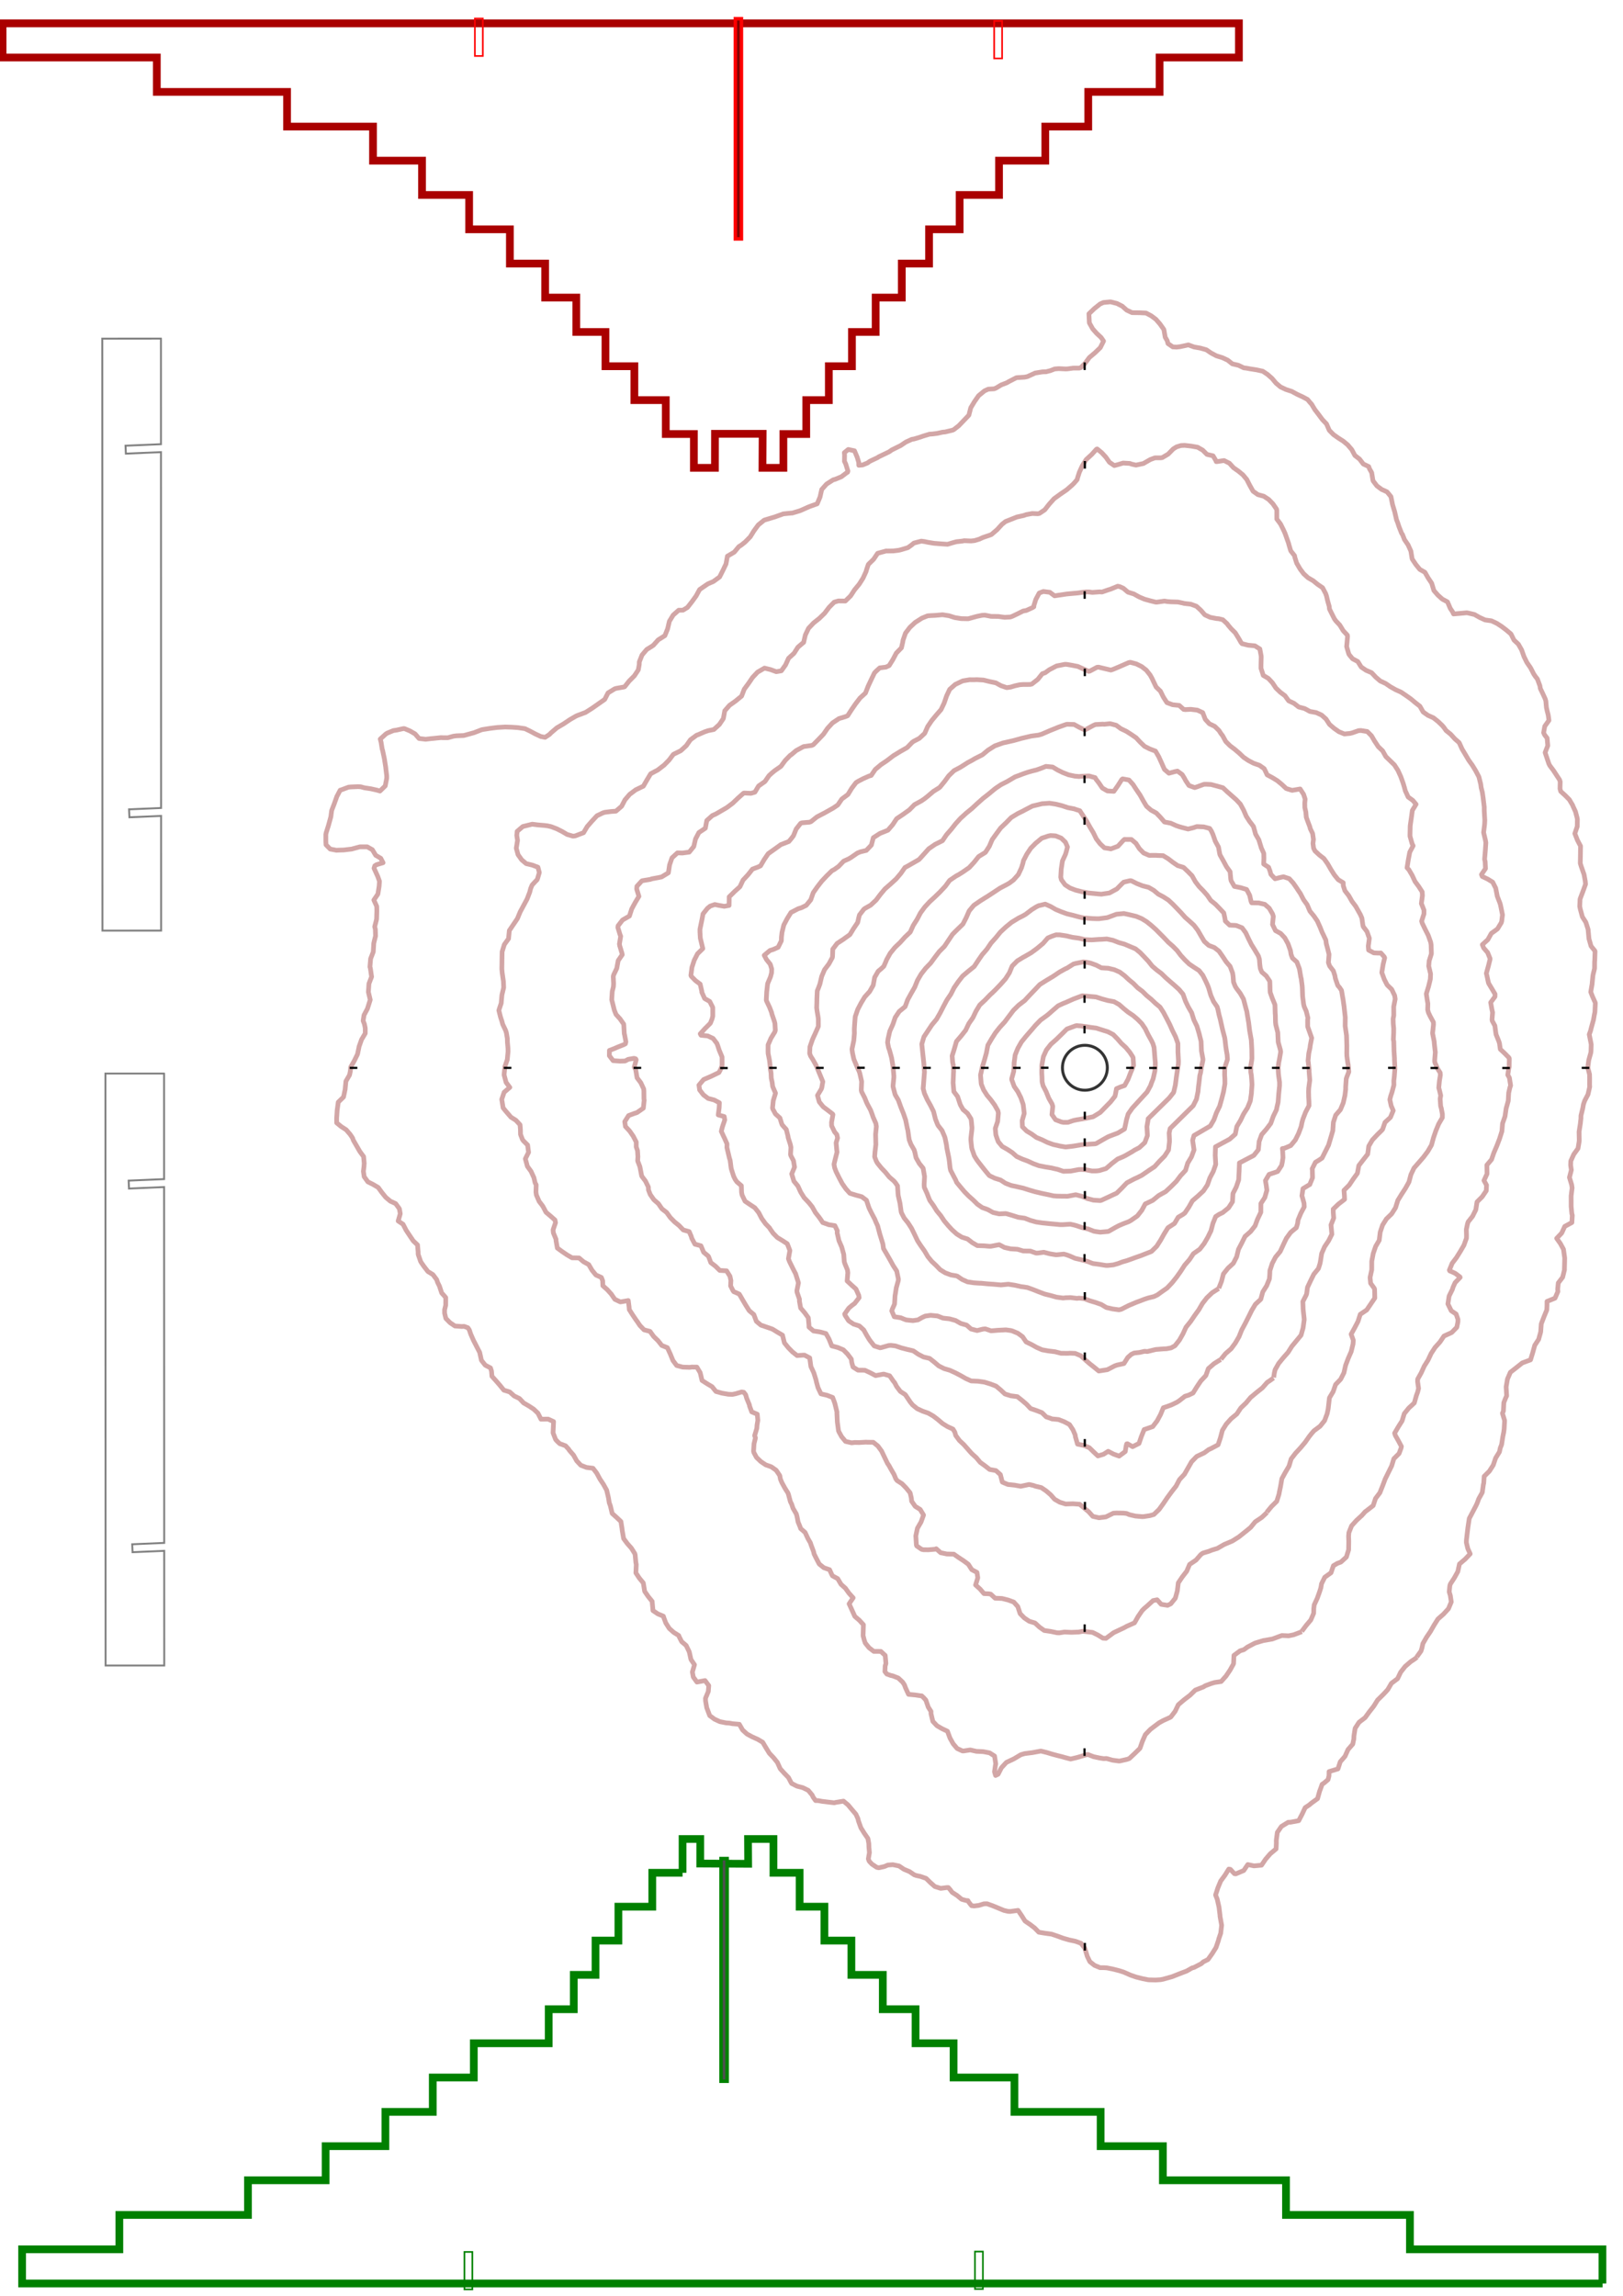 <?xml version="1.0" encoding="UTF-8" standalone="no"?>
<!-- Created with Inkscape (http://www.inkscape.org/) -->

<svg
   xmlns:dc="http://purl.org/dc/elements/1.1/"
   xmlns:cc="http://creativecommons.org/ns#"
   xmlns:rdf="http://www.w3.org/1999/02/22-rdf-syntax-ns#"
   xmlns:svg="http://www.w3.org/2000/svg"
   xmlns="http://www.w3.org/2000/svg"
   xmlns:sodipodi="http://sodipodi.sourceforge.net/DTD/sodipodi-0.dtd"
   xmlns:inkscape="http://www.inkscape.org/namespaces/inkscape"
   width="210mm"
   height="297mm"
   viewBox="0 0 744.094 1052.362"
   id="svg4529"
   version="1.1"
   inkscape:version="0.91 r"
   sodipodi:docname="f6.svg">
  <defs
     id="defs4531" />
  <sodipodi:namedview
     id="base"
     pagecolor="#ffffff"
     bordercolor="#666666"
     borderopacity="1.0"
     inkscape:pageopacity="0.0"
     inkscape:pageshadow="2"
     inkscape:zoom="0.49497475"
     inkscape:cx="-278.94101"
     inkscape:cy="345.8153"
     inkscape:document-units="px"
     inkscape:current-layer="layer1"
     showgrid="false"
     inkscape:window-width="1920"
     inkscape:window-height="1031"
     inkscape:window-x="0"
     inkscape:window-y="0"
     inkscape:window-maximized="1" />
  <g
     inkscape:label="Layer 1"
     inkscape:groupmode="layer"
     id="layer1">
    <g
       id="g4472"
       transform="translate(655.9,297.132)">
      <g
         transform="translate(-173.362,-607.601)"
         id="g4338">
        <g
           transform="matrix(0,-1,1,0,-1693.79,513.4)"
           id="g4895">
          <g
             id="g4203"
             style="display:inline;stroke:#008000"
             transform="matrix(1,0,0,-1,-1142.402,2193.575)">
            <path
               style="fill:none;fill-rule:evenodd;stroke:#008000;stroke-width:3.543;stroke-linecap:butt;stroke-linejoin:miter;stroke-opacity:1"
               d="m 486.875,669.388 0,0 0,13.89 -15.536,0 0,15.531 -15.536,0 0,10.48 -15.714,0 0,9.975 -15.759,0 0,11.49 -15.597,0 0,34.345 -15.689,0 0,18.814 -15.752,0 0,21.718 -15.729,0 0,27.4 -15.625,0 0,35.608 -15.893,0 0,58.968 -15.759,0 0,44.573 -15.659,0 0.003,-724.606"
               id="path3458-7"
               inkscape:connector-curvature="0" />
            <path
               style="fill:none;fill-rule:evenodd;stroke:#008000;stroke-width:3.543;stroke-linecap:butt;stroke-linejoin:miter;stroke-opacity:1"
               d="m 486.875,669.388 15.486,0 0,-8.105 -11.245,0.004 -0.119,-21.974 11.364,0.063 0,-11.656 -15.486,0 0,-11.996 -15.536,0 0,-11.364 -15.536,0 0,-12.374 -15.714,0 0,-14.395 -15.759,0 0,-15.026 -15.597,0 0,-17.425 -15.689,0 0,-27.905 -15.752,0 0,-39.522 -15.729,0 0,-28.537 -15.625,0 0,-56.442 -15.893,0 0,-56.821 -15.759,0 0,-88.262 -15.659,0"
               id="path3477-1"
               inkscape:connector-curvature="0"
               sodipodi:nodetypes="cccccccccccccccccccccccccccccccc" />
          </g>
          <rect
             transform="matrix(0,1,-1,0,0,0)"
             y="649.004"
             x="1541.829"
             height="102.069"
             width="2.784"
             id="rect4856"
             style="opacity:0.99;fill:#4d4d4d;fill-opacity:0.992;stroke:#008000;stroke-width:1.605;stroke-linecap:butt;stroke-miterlimit:4;stroke-dasharray:none;stroke-dashoffset:0" />
        </g>
      </g>
      <rect
         style="opacity:0.99;fill:none;fill-opacity:0.992;stroke:#008000;stroke-width:0.752;stroke-linecap:butt;stroke-miterlimit:4;stroke-dasharray:none;stroke-dashoffset:0"
         id="rect4856-6-9"
         width="3.637"
         height="17.167"
         x="-442.977"
         y="735.117" />
      <rect
         style="opacity:0.99;fill:none;fill-opacity:0.992;stroke:#008000;stroke-width:0.752;stroke-linecap:butt;stroke-miterlimit:4;stroke-dasharray:none;stroke-dashoffset:0"
         id="rect4856-6-9-9"
         width="3.637"
         height="17.167"
         x="-208.909"
         y="734.95" />
    </g>
    <g
       id="g4482"
       transform="matrix(0,1,-1,0,1088.177,334.654)">
      <g
         id="g4903"
         transform="translate(518.51,-803.557)">
        <path
           inkscape:connector-curvature="0"
           id="path3567"
           d="m -842.456,1890.553 15.659,0 0,-70.711 15.759,0 0,-59.725 15.893,0 0,-39.396 15.625,0 0,-22.476 15.729,0 0,-21.592 15.752,0 0,-18.688 15.689,0 0,-16.163 15.597,0 0,-14.268 15.759,0 0,-13.384 15.714,0 0,-13.258 15.536,0 0,-14.395 15.536,0 0,-12.88 15.486,0 0,-9.663 -15.594,-0.022 0,-21.845 15.594,0.081 0,-9.589 -15.486,0 0,-10.48 -15.536,0 0,-10.354 -15.536,0 0,-10.607 -15.714,0 0,-10.859 -15.759,0 0,-11.995 -15.597,0 0,-12.501 -15.689,0 0,-14.016 -15.752,0 0,-18.056 -15.729,0 0,-21.213 -15.625,0 0,-19.698 -15.893,0 0,-32.704 -15.759,0 0,-36.365 -15.659,0 z"
           style="fill:none;fill-rule:evenodd;stroke:#aa0000;stroke-width:3.543;stroke-linecap:butt;stroke-linejoin:miter;stroke-opacity:1"
           sodipodi:nodetypes="ccccccccccccccccccccccccccccccccccccccccccccccccccccccccc" />
        <rect
           transform="matrix(0,1,-1,0,0,0)"
           y="743.656"
           x="1551.815"
           height="100.921"
           width="2.791"
           id="rect4856-6"
           style="opacity:0.99;fill:#800000;fill-opacity:0.992;stroke:#ff0000;stroke-width:1.598;stroke-linecap:butt;stroke-miterlimit:4;stroke-dasharray:none;stroke-dashoffset:0" />
      </g>
      <rect
         transform="matrix(0,1,-1,0,0,0)"
         style="opacity:0.99;fill:none;fill-opacity:0.992;stroke:#ff0000;stroke-width:0.752;stroke-linecap:butt;stroke-miterlimit:4;stroke-dasharray:none;stroke-dashoffset:0"
         id="rect4856-6-9-9-7"
         width="3.637"
         height="17.167"
         x="866.817"
         y="308.996" />
      <rect
         transform="matrix(0,1,-1,0,0,0)"
         style="opacity:0.99;fill:none;fill-opacity:0.992;stroke:#ff0000;stroke-width:0.752;stroke-linecap:butt;stroke-miterlimit:4;stroke-dasharray:none;stroke-dashoffset:0"
         id="rect4856-6-9-9-7-1"
         width="3.637"
         height="17.167"
         x="628.745"
         y="307.865" />
    </g>
    <path
       style="opacity:0.99;fill:none;fill-opacity:0.992;stroke:#808080;stroke-width:0.879;stroke-linecap:butt;stroke-miterlimit:4;stroke-dasharray:none;stroke-dashoffset:0"
       d="m 75.227,492.092 -26.89,0.007 0.076,271.347 26.89,-0.007 -0.014,-52.558 -14.515,0.62 -0.155,-3.632 14.668,-0.628 -0.046,-163.116 -16.098,0.69 -0.155,-3.635 16.253,-0.694 -0.013,-48.393 z"
       id="rect4424"
       inkscape:connector-curvature="0" />
    <path
       style="opacity:0.99;fill:none;fill-opacity:0.992;stroke:#808080;stroke-width:0.879;stroke-linecap:butt;stroke-miterlimit:4;stroke-dasharray:none;stroke-dashoffset:0"
       d="m 73.787,155.213 -26.89,0.01 0.076,271.347 26.89,-0.007 -0.014,-52.558 -14.515,0.62 -0.155,-3.632 14.668,-0.628 -0.046,-163.116 -16.098,0.69 -0.155,-3.635 16.253,-0.694 -0.013,-48.393 z"
       id="rect4424-8"
       inkscape:connector-curvature="0" />
    <g
       id="g4783"
       transform="matrix(0,1,-1,0,1148.104,175.204)">
      <g
         id="g3903">
        <g
           id="g5411"
           transform="matrix(0,1.442,-1.442,0,1044.176,141.277)">
          <path
             style="display:inline;overflow:hidden;fill:none;stroke:#800000;stroke-width:1.5;stroke-linejoin:round;stroke-opacity:0.35;text-rendering:optimizeLegibility"
             inkscape:connector-curvature="0"
             id="path169"
             d="m 310.027,413.532 -1.448,1.785 -1.788,1.556 -1.357,1.847 -1.149,1.987 -0.876,2.172 -1.092,2.026 -1.042,2.06 -1.025,2.071 -1.174,1.97 -1.434,1.336 -0.279,0.27 -0.062,0.235 -0.573,2.099 -1.224,1.937 -0.876,2.172 -0.105,1.245 -0.059,1.409 -0.735,2.267 -1.067,2.043 -1.473,1.769 -0.976,2.105 -0.135,0.307 -0.857,1.786 -1.34,1.858 -0.636,0.548 -1.193,0.98 -0.408,1.39 -0.12,1.017 -0.893,2.161 -1.075,2.037 0.057,1.149 0.559,2.031 0.112,0.317 -0.333,2.297 -2.08,1.274 -0.089,0.024 -0.079,0.224 -0.797,1.948 0.062,2.48 0.056,0.364 -1.034,2.065 -1.128,0.686 -0.983,0.651 -1.034,2.065 -0.514,1.029 -0.514,1.029 -0.685,2.301 -0.677,2.306 -0.02,0.494 -0.152,2.154 -0.735,2.267 -1.506,1.746 -0.771,1.856 -0.129,0.299 -0.536,2.401 -0.234,1.954 0.004,0.655 -0.18,2.642 -0.178,0.567 -0.64,1.644 0.205,2.323 0.146,0.678 0.27,2.029 0.03,0.938 -0.02,2.388 0.014,0.372 0.085,2.821 0.391,2.762 0.04,0.28 -0.031,2.743 0.029,0.261 0.305,2.728 0.002,0.158 0.391,2.762 0.038,0.122 0.425,2.532 0.646,0.955 0.545,0.622 0.76,2.215 0.161,0.905 0.476,1.492 1.197,1.569 0.384,1.092 -0.153,1.888 -0.046,0.729 0.487,1.958 0.377,1.389 0.148,1.174 0.928,1.967 0.271,0.545 0.595,1.513 0.9,2.008 0.297,0.454 0.83,1.201 1.242,1.503 0.872,2.05 1.163,1.619 0.973,1.9 0.866,1.273 0.253,0.412 1.146,1.644 1.286,1.436 1.846,0.608 1.167,-0.262 1.519,-0.373 1.314,1.395 0.298,1.095 0.434,1.162 1.561,1.03 -0.07,1.872 0.041,1.512 0.832,1.841 0.046,0.2 0.704,2.298 0.733,1.255 0.302,0.554 0.654,2.373 0.704,0.958 0.493,0.61 1.102,1.71 0.883,2.033 0.066,0.117 0.941,1.734 1.314,1.395 1.415,1.246 1.415,1.246 1.381,1.296 1.897,0.533 1.913,0.508 1.605,0.071 0.616,-0.018 2.241,-0.815 0.72,-0.226 1.813,0.657 1.118,1.685 0.252,0.52 0.78,1.275 1.51,1.105 0.933,-0.202 1.773,-0.48 1.432,1.221 0.889,2.025 0.911,1.992 1.04,1.801 1.801,0.674 1.684,0.848 1.37,1.312 1.309,1.403 1.544,1.055 1.577,1.006 1.706,0.815 1.51,1.105 1.919,0.5 1.871,-0.196 0.491,0.042 2.344,-0.13 0.676,-0.304 2.276,-1.226 0.445,-0.158 1.712,0.807 1.645,0.906 2.21,0.069 0.38,-0.081 2.535,-0.894 0.131,-0.069 2.566,-1.03 0.437,-0.2 2.047,-0.886 0.989,-0.285 2.24,-0.297 0.25,-0.048 2.686,-0.635 0.111,-0.021 2.659,-0.738 0.256,-0.057 2.414,-0.554 0.658,-0.135 2.224,-0.791 0.436,-0.164 2.119,-1.332 1.625,-1.352 0.22,-0.165 2.343,-1.181 1.008,-0.598 1.235,-0.65 2.102,-1.343 0.44,-0.258 1.837,-0.968 1.68,-1.629 1.357,-1.847 1.456,-1.78 0.262,-0.209 1.824,-1.145 1.812,-1.539 0.937,-0.743 1.003,-0.698 2.26,-1.237 0.974,-0.995 0.656,-0.667 1.986,-1.422 1.869,-1.248 0.184,-0.129 1.266,-1.909 1.506,-1.746 2.558,-1.035 2.086,-1.354 0.619,-2.345 1.597,-1.685 1.892,-0.46 0.948,-0.385 2.02,-1.399 0.821,-0.483 1.538,-0.687 1.605,-1.679 1.385,-0.995 0.701,-0.359 1.672,-1.634 1.589,-1.69 1.406,-1.813 1.315,-1.875 0.777,-2.239 1.448,-1.785 1.58,-0.767 0.953,-0.285 2.31,-1.203 1.208,-1.948 1.075,-2.037 0.578,-2.373 0.167,-1.48 0.035,-1.159 1.025,-2.071 1.599,-0.706 1,-0.302 1.821,-1.534 -0.694,-1.313 -1.225,-1.528 -0.462,-1.531 0.049,-1.198 0.346,-1.299 0.909,-2.149 0.229,-2.09 0.058,-0.479 0.139,-2.67 -0.112,-0.317 -0.934,-1.958 -0.631,-1.621 -0.135,-0.586 -0.754,-2.224 -0.182,-0.678 -0.125,-2.209 0.164,-0.529 1.199,-1.953 0.934,-2.133 0.013,-2.127 -0.032,-0.649 -0.409,-2.038 -0.14,-1.096 -0.161,-1.798 -0.206,-1.213 -0.075,-1.692 -0.291,-1.319 -0.158,-1.338 -0.883,-2.033 -0.005,-0.1 0.694,-2.295 0.242,-2.323 -0.053,-0.314 -0.886,-1.636 -1.404,-1.262 -0.563,-1.792 -0.178,-0.434 -1.286,-1.436 -0.577,-2.272 0.007,-0.225 -0.721,-2.273 -0.186,-0.886 0.12,-2.357 -0.155,-0.431 -0.789,-1.511 -0.326,-2.018 0.893,-2.161 -0.693,-2.315 -1.242,-1.503 -0.189,-0.381 -0.728,-1.602 -1.085,-1.735 -1.314,-1.395 -0.322,-0.363 -0.919,-1.14 -1.023,-1.826 -1.214,-1.544 -0.525,-0.741 -0.61,-0.919 -1.569,-0.553 -0.238,-0.112 -2.042,-0.318 -0.786,-1.641 0.059,-0.624 -0.57,-2.497 -0.878,-2.041 -0.45,-1.62 -0.201,-0.739 -0.158,-2.267 -0.171,-0.586 -0.855,-2.074 -0.111,-0.872 0.213,-2.62 -1.381,-1.296 -1.409,-1.254 -0.9,-2.008 -0.112,-0.763 1.406,-1.813 0.906,-0.679 0.965,-0.821 1.315,-1.875 -0.158,-0.445 -1.107,-1.702 -1.549,-1.047 -1.857,-0.591 -1.393,-1.279 -1.018,-1.834 -0.695,-1.133 -0.407,-0.577 -1.219,-1.536 -1.857,-0.591 -0.425,0.075 -2.314,0.657 -0.741,0.043 -1.425,-0.178 -1.835,-0.624 -1.919,-0.5 -1.257,-0.282 -0.676,-0.179 -1.538,-1.064 -1.673,-0.865 -1.947,-0.459 -1.471,-1.163 -1.432,-1.221 -1.684,-0.848 -1.88,-0.558 -1.723,-0.79 -1.667,-0.873 -1.628,-0.931 -1.729,-0.782 -2.199,-0.086 -1.829,-0.258 -0.216,-0.037 -1.869,-0.575 -1.796,-0.682 -1.443,-1.204 -1.381,-1.296 -1.863,-0.583 -2.076,-0.268 -1.471,-1.163 -1.432,-1.221 -1.314,-1.395 -1.835,-0.624 -1.79,-0.691 -1.348,-1.345 -1.237,-0.402 -0.587,-0.239 -2.121,-0.202 -1.785,-0.699 -1.661,-0.881 -1.113,-1.693 -0.711,-1.663 -0.06,-0.536 -0.676,-2.34 -1.986,-0.401 -1.762,-0.732 -1.359,-1.329 -1.381,-1.296 -1.79,0.541 -1.468,0.939 -1.667,-0.873 -1.813,-0.657 -1.945,1.45 -0.3,1.873 -0.17,0.573 -0.239,0.032 -1.628,-0.931 -2.034,1.027 -0.768,2.245 -0.876,2.172 -2.716,0.929 -1.398,1.819 -1.091,2.026 -0.893,2.161 -1.089,0.362 -1.593,0.589 -1.58,0.767 -0.713,0.448 -1.895,1.483 -1.184,0.359 -1.383,0.671 -1.208,1.948 -1.274,1.903 -1.589,1.69 -0.801,2.222 -1.788,1.556 -1.687,1.068 -0.487,0.238" />
          <path
             style="display:inline;overflow:hidden;fill:none;stroke:#800000;stroke-width:1.5;stroke-linejoin:round;stroke-opacity:0.35;text-rendering:optimizeLegibility"
             inkscape:connector-curvature="0"
             id="path199"
             d="m 247.761,318.925 -1.34,1.858 -0.3,0.98 -0.294,1.382 -1.141,1.993 -1.282,1.897 -1.141,1.993 -1.224,1.937 -1.779,1.562 -1.564,1.707 -0.893,2.161 0.303,2.052 0.345,1.15 -0.192,1.946 -0.178,0.567 -1.249,1.92 -1.116,2.009 -0.52,2.413 -1.804,1.545 -1.605,1.679 0.755,1.669 0.457,1.914 -0.021,0.782 -0.208,1.826 -0.258,2.203 -0.055,0.349 -0.379,2.508 -1.075,2.037 -1.067,2.043 -0.332,0.705 -0.544,1.467 -1.116,2.009 -0.354,2.525 -0.114,0.49 -0.138,2.115 -1.655,1.646 -1.232,1.931 -0.76,2.25 -1.208,1.948 -0.254,1.216 -0.428,1.098 -0.387,2.502 -0.277,1.357 -0.151,1.117 -0.147,2.664 0.693,2.315 -0.309,0.708 -0.13,2.676 -0.575,1.458 -0.326,0.697 0.16,2.872 -0.42,2.48 -0.926,2.138 -1.895,1.483 -1.879,1.494 -2.633,0.985 -0.702,2.289 -0.644,2.329 -1.249,1.92 -0.085,0.341 -0.55,1.994 -0.173,2.417 -0.032,0.208 -0.843,2.194 -0.893,2.161 -0.07,1.497 -0.002,1.218 -1.129,0.456 -1.421,0.585 -0.918,2.144 0.085,0.625 -0.199,2.062 -1.39,1.825 -0.578,2.373 0.015,0.264 -0.062,2.468 -0.023,0.998 0.274,1.935 0.111,0.836 1.006,1.851 1.158,1.627 -1.597,1.685 -0.967,2.11 -2.268,1.231 -0.134,2.323 0.144,0.447 0.218,2.356 -6.7e-4,0.555 0.011,2.771 -0.313,2.553 0.149,1.03 0.698,2.306 -0.603,2.357 0.223,1.527 -0.05,1.342 -0.951,2.121 -1.34,1.858 -0.323,1.942 -0.073,0.554 0.06,2.804 -0.395,2.497 -0.194,1.716 -0.011,0.91 -0.578,2.373 -0.216,1.23 -0.381,1.118 -1.067,2.043 -0.536,2.401 0.029,0.671 -0.01,2.105 0.031,1.204 0.501,1.92 -0.004,0.685 -0.25,1.907 -0.644,2.329 -0.067,0.51 -0.066,2.152 0.193,1 0.43,2.185 -0.398,1.107 -0.299,1.174 -0.644,2.329 -0.285,1.654 -0.169,0.803 -0.13,2.676 0.004,0.316 0.894,2.016 0.546,1.407 -0.251,1.496 -0.17,0.984 -0.246,2.597 -0.084,0.499 -0.456,1.889 -0.016,2.149 -0.048,0.571 -0.089,2.704 0.043,0.186 1.23,1.519 0.665,2.356 0.267,2.944 0.721,2.273 1.096,1.718 0.648,2.381 0.199,0.955 -0.1,2.238 -0.113,0.382 -0.835,2.2 -0.801,2.222 0.091,0.991 0.384,2.094 0.152,0.453 0.771,2.199 0.272,0.92 -0.035,2.052 -0.013,0.679 -0.039,2.737 0.99,1.876 0.827,2.116 -0.768,2.245 -0.034,2.282 0.094,0.522 0.509,1.925 0.783,1.7 0.112,0.317 1.051,1.784 1.342,1.354 1.398,1.271 0.228,0.842 -0.058,2.23 0.21,0.636 0.802,1.206 1.107,1.702 1.186,1.586 0.288,0.556 0.526,1.562 0.67,2.009 -0.274,0.744 -0.569,1.45 0.215,2.414 0.798,1.034 0.309,0.668 -0.359,2.05 -1.324,1.869 0.204,1.61 0.384,1.539 0.202,0.933 0.189,2.095 0.201,0.667 0.917,1.983 0.624,1.291 0.152,0.9 0.799,2.157 0.608,0.761 0.558,0.836 0.973,1.9 1.135,1.66 0.143,0.253 0.819,1.664 0.782,2.182 1.034,1.809 1.381,1.296 0.956,1.925 1.432,1.221 1.488,1.138 1.566,1.022 1.712,0.807 2.059,0.293 1.723,0.79 1.628,0.931 1.947,0.459 0.507,0.089 1.798,-0.161 1.798,-0.161 0.602,-0.052 0.301,0.662 0.75,1.122 0.872,2.05 1.656,0.889 1.404,1.262 1.27,1.461 0.693,2.315 1.124,1.677 1.034,1.809 1.633,0.923 1.23,1.519 1.124,1.677 0.109,0.303 0.371,2.327 0.451,0.993 0.451,0.993 1.135,1.66 0.617,1.588 0.289,0.412 0.833,2.108 0.422,1.287 0.361,0.895 0.57,2.497 0.693,2.315 0.213,1.061 0.304,1.497 1.236,1.511 1.729,0.782 1.499,1.122 1.197,1.569 0.092,0.364 0.369,2.277 0.686,1.2 0.264,0.734 1.712,0.807 1.197,1.569 1.482,1.146 0.995,1.867 0.947,1.099 0.311,0.379 1.443,1.204 1.577,1.006 1.527,1.08 1.337,1.362 0.883,2.033 1.32,1.387 1.18,1.594 1.202,1.561 1.062,1.768 0.435,0.463 0.834,0.998 1.661,0.881 0.86,0.388 0.849,0.405 1.65,0.898 1.852,0.6 1.712,0.807 1.437,1.213 1.247,1.494 1.415,1.246 1.549,1.047 1.964,0.434 2.042,0.318 1.202,0.221 0.826,0.099 1.706,0.815 1.947,0.459 1.465,1.171 1.717,0.798 1.869,0.575 1.661,0.881 1.549,1.047 1.897,0.533 2.014,0.359 1.807,0.666 0.494,-0.125 2.144,-0.458 1.085,-0.124 1.214,0.06 1.538,1.064 0.233,0.906 0.65,1.127 0.396,2.343 0.118,0.236 1.158,1.627 1.27,1.461 1.499,1.122 1.661,0.881 2.188,0.102 0.122,-0.002 2.122,0.021 1.712,0.807 1.409,1.254 1.678,0.856 1.925,0.492 0.319,0.01 2.065,-0.198 1.048,-0.462 1.87,-1.5 1.688,-1.623 -0.135,-2.855 -0.044,-0.114 -1.023,-1.826 -1.281,-1.445 -1.387,-1.287 -0.783,-1.145 1.025,-2.071 1.68,-1.629 1.821,-1.534 1.357,-1.847 1.37,-1.367 0.47,-0.141 1.867,0.006 1.86,-0.252 0.585,-0.027 2.188,0.102 1.285,-0.097 1.407,-0.546 1.358,-0.349 1.146,-0.035 2.34,-0.374 0.256,-0.129 2.178,-0.99 0.878,-0.191 2.356,-0.146 0.303,-0.037 2.326,-1.192 0.732,-0.423 1.743,-0.669 1.626,-0.977 0.634,-0.26 1.873,-0.11 1.21,-0.558 1.846,-1.517 1.315,-1.875 1.183,-1.965 0.603,-2.357 1.605,-1.679 1.605,-1.679 1.577,-1.227 0.403,-0.186 2.347,-0.562 0.808,-0.07 1.761,-0.391 1.477,-0.185 0.932,-0.058 2.123,-0.641 0.753,-0.275 2.028,-0.609 0.719,-0.118 1.905,-0.873 1.702,-1.143 0.403,-0.186 2.359,-1.17 0.791,-0.564 1.435,-0.696 1.906,-0.909 0.407,-0.28 2.409,-1.136 0.791,-0.564 1.543,-0.623 1.196,-0.109 0.03,0.938 0.486,1.62 0.866,2.058 1.975,0.417 1.246,-1.005 -0.07,-0.735 0.035,-2.052 -0.386,-0.768 -0.715,-2.282 0.105,-0.388 0.248,-0.134 1.714,-1.304 1.974,-0.814 0.658,-0.171 2.094,-1.349 1.539,-1.724 0.536,-2.401 0.909,-2.149 2.371,-0.848 0.295,-0.115 2.467,-1.097 0.428,-0.169 2.362,-0.709 0.38,-0.009 2.423,-0.246 0.6,-0.21 2.371,-0.848 0.336,-0.087 2.47,-0.745 0.353,-0.112 1.862,-1.506 1.357,-1.847 1.208,-1.948 1.63,-1.662 1.343,-1.059 0.626,-0.373 1.473,-1.769 2.185,-1.287 0.445,-2.463 1,-2.088 1.042,-2.06 1.97,-1.433 1.774,-0.768 0.585,-0.401 2.028,-1.394 1.1,-2.021 1.34,-1.858 1.415,-1.808 1.431,-0.868 1.359,-0.011 1.771,-1.567 1.191,-1.959 0.553,-2.39 0.876,-2.172 2.119,-1.332 1.539,-1.724 0.682,-0.456 1.428,-0.881 1.489,-1.758 0.868,-2.177 0.022,-0.818 0.299,-1.729 1.266,-1.909 1.647,-1.651 1.423,-1.802 0.222,-0.079 2.568,-0.461 0.353,-0.112 2.152,-1.31 1.042,-2.06 2.011,-1.405 2.003,-1.41 2.111,-1.338 2.633,-0.985 0.403,-0.186 1.84,-1.062 2.053,-1.377 2.185,-1.287 1.804,-1.545 0.541,-0.551 1.379,-0.915 1.33,0.247 1.717,0.798 1.656,0.89 1.701,0.823 2.053,0.301 0.208,0.032 1.941,0.129 2.21,0.069 0.197,-0.024 2.159,-0.122 1.477,-0.185 0.977,-0.124 2.368,-0.379 0.172,-0.041 2.452,-0.95 0.547,-0.149 2.359,-0.651 0.4,-0.092 2.316,-0.088 0.919,-0.127 1.736,-0.48 1.642,-8.9e-4 0.582,0.031 2.428,-0.254 0.68,-0.06 1.754,-0.203 2.093,0.243 1.27,1.461 1.622,0.939 1.757,0.74 0.347,0.005 2.244,-0.499 0.919,-0.127 1.974,-0.814 0.46,-0.305 1.746,-1.584 -0.263,-0.986 -0.344,-2.188 -0.142,-0.434 -0.542,-2.538 -0.048,-0.286 -0.382,-2.418 -0.068,-0.649 -0.266,-2.196 -9e-4,-0.749 0.47,-2.446 1.672,-1.634 0.933,0.28 1.958,0.442 2.048,0.309 1.141,0.312 0.854,0.058 2.322,-0.097 0.749,-0.073 2.068,-0.775 0.589,-0.193 1.075,-2.037 0.155,-0.462 0.635,-1.779 0.843,-2.194 0.242,-1.912 0.153,-0.584 0.644,-2.329 0.719,-2.278 0.089,-0.507 -0.003,-2.211 -0.052,-1.049 -1.337,-1.362 -1.997,-0.384 -0.705,0.043 -1.612,0.045 -2.048,0.245 -0.397,0.034 -2.6,0.705 -0.153,0.03 -2.255,-0.003 -1.633,-0.923 -1.062,-1.768 -1.611,-0.956 -0.735,-1.414 2.123,-0.641 0.51,-0.344 0.241,-0.767 -0.906,-2 -0.301,-0.662 -0.521,-1.462 0.104,-1.583 0.395,-2.497 1.282,-1.897 -0.906,-2 -0.036,-1.412 0.056,-1.941 0.024,-0.768 0.594,-2.362 -0.203,-0.825 -0.065,-2.119 0.441,-1.778 0.129,-0.601 0.155,-2.659 0.42,-1.104 0.428,-1.098 0.213,-2.62 -0.128,-0.364 -0.396,-2.754 0.843,-2.194 0.172,-2.648 -0.587,-2.472 0.178,-0.567 0.719,-2.278 1.083,-2.032 0.272,-1.796 -0.407,-1.059 -0.256,-1.283 -0.004,-1.656 1.174,-1.97 0.793,-2.228 0.089,-0.507 0.411,-1.931 1.017,-2.077 1.133,-1.998 0.122,-1.306 0.254,-1.216 1.158,-1.981 0.246,-2.597 0.511,-2.418 1.672,-1.634 0.346,-2.53 0.039,-0.541 0.138,-2.115 -0.019,-1.401 -1.454,-1.188 -1.572,-1.014 -1.264,-1.47 -0.748,-1.109 -0.259,-0.742 -1.04,-1.801 -1.04,-1.801 -1.18,-1.594 -0.189,-2.095 0.068,-1.065 0.187,-1.527 -0.253,-1.716 -1.163,-1.619 -1.689,-0.84 -1.611,-0.956 -1.169,-1.61 -1.23,-1.519 -1.437,-1.213 -1.717,-0.798 -1.169,-1.61 -0.284,-1.58 0.661,-2.317 -1.549,-1.047 -0.978,-1.892 -1.118,-1.685 -0.748,-1.109 -0.376,-0.568 -1.376,-1.304 -0.197,-2.209 -0.02,-0.81 -0.76,-2.215 -0.266,-0.445 -0.858,-1.231 -1.208,-1.552 -1.594,-0.981 -1.186,-1.586 -0.294,-0.887 -0.575,-1.149 -0.743,-2.24 -0.647,-0.703 -0.625,-0.736 0.01,-2.443 0.35,-1.429 -0.004,-1.101 -0.392,-1.653 -1.337,-1.362 -1.549,-1.047 -2.149,-0.16 -0.785,0.037 -1.195,-0.446 -0.445,-0.663 -0.447,-1.34 -0.889,-2.025 -0.249,-0.47 -0.729,-1.422 -0.978,-1.892 -0.159,-0.711 -0.394,-1.811 -1.214,-1.544 -1.667,-0.873 -0.316,-0.962 -0.148,-1.693 -1.286,-1.436 -1.27,-1.461 -1.23,-1.519 -1.869,-0.575 -1.404,-1.262 -1.695,-0.832 -1.314,-1.395 -1.622,-0.939 -1.566,-1.022 -1.376,-1.304 -0.967,-1.909 -2.277,0.03 -1.723,-0.79 0.122,-2.681 0.042,-0.901 -0.822,-2.124 -0.647,-0.703 -0.692,-0.637 -0.468,-0.147 -1.35,-0.502 -0.97,-1.066 -0.277,-0.429 -1.275,-1.453 -1.018,-1.834 -1.309,-1.403 -1.79,-0.691 -2.081,-0.26 -1.197,-1.569 -1.001,-1.859 -1.118,-1.685 -1.018,-1.834 -0.195,-0.819 -0.392,-1.653 -0.243,-1.552 -0.344,-0.92 -0.587,-2.472 -1.404,-1.262 -1.376,-1.304 -0.363,-2.321 -0.039,-0.425 -0.452,-2.671 -1.18,-1.594 -1.281,-1.445 -1.09,-1.726 -0.127,-0.472 -0.213,-2.364 -0.132,-0.644 0.122,-2.681 -1.118,-1.685 -1.242,-1.503 -0.222,-1.333 -0.216,-1.341 -1.141,-1.652 -1.23,-1.519 -0.267,-2.944 -1.549,-1.047 -1.762,-0.732 -0.177,-0.578 -0.606,-1.604 -1.096,-1.718 -1.409,-1.254 -1.589,-0.989 -0.21,-0.528 -0.729,-1.422 -1.432,-1.221 -0.945,-1.942 -0.092,-0.328 -0.477,-2.169 -1.124,-1.677 0.669,-2.312 -0.284,-1.58 -1.163,-1.619 -2.58,0.478 -1.18,-1.594 0.142,-1.871 0.893,-2.161 -0.02,-0.81 -0.372,-2.218 -0.139,-0.348 -0.81,-2.141 -1.505,-1.113 -1.717,-0.798 -1.986,-0.401 -1.073,-0.073 -0.995,-0.189 -2.137,-0.177 -1.034,-1.809 -1.393,-1.279 -1.65,-0.898 -1.734,-0.773 -1.617,-0.948 -1.057,-1.776 -1.079,-1.743 -1.32,-1.387 -1.225,-1.528 -0.356,-0.795 -0.542,-1.199 -1.292,-1.428 -1.331,-1.37 -0.735,-1.414 -0.261,-0.454 -1.678,-0.856 -1.913,-0.508 -1.695,-0.832 -1.247,-1.494 -0.301,-0.662 -0.773,-1.089 -0.885,-0.03 -1.197,-0.229 -2.087,-0.251 -1.826,-0.208 -0.353,0.112 -2.54,0.42 -1.443,-1.204 -1.247,-1.494 -1.258,-1.478 -0.649,-1.416 -0.162,-0.725 -0.782,-2.182 -0.541,-0.86 -0.535,-0.869 -1.141,-1.652 -0.284,-1.58 -0.05,-1.265 -0.151,-1.635 0.342,-1.989 -0.256,-0.728 -0.873,-0.94 -1.555,-1.039 -0.679,-0.121 -1.761,0.391 -1.076,0.468 -1.576,0.118 -1.981,-0.409 -1.549,-1.047 -1.762,-0.732 -1.549,-1.047 -0.617,-0.212 -1.307,-0.28 -1.829,-0.633 -1.354,-1.337 -1.415,-1.246 -1.863,-0.583 -1.982,0.254 -0.447,-1e-5 -0.631,-0.728 -0.586,-0.794 -1.572,-1.014 -1.449,-1.196 -1.423,-0.394 -0.552,-0.023 -0.351,-0.587 -0.817,-1.023 -0.84,-0.097 -1.477,0.185 -1.626,0.495 -0.982,0.024 -1.818,-0.649 -1.768,-0.724 -1.762,-0.732 -1.299,-0.31 -0.726,-0.032 -2.49,0.345 -1.13,-1.668 -1.09,-1.726 -1.549,-1.047 -1.488,-1.138 -1.337,-1.362 -2.031,-0.334 -2.065,-0.285 -1.835,-0.624 -1.807,-0.666 -1.891,-0.541 -1.975,-0.417 -1.813,-0.657 -1.208,-1.552 -0.698,-2.306 -0.068,-0.239 -0.843,-1.753 -1.471,-1.163 -1.762,-0.732 -1.342,-0.014 -0.854,-0.058 -1.986,-0.401 -1.925,-0.492 -1.39,-0.444 -0.44,-0.189 -1.74,-0.765 -1.829,-0.633 -1.93,-0.483 -1.723,-0.344 -0.269,-0.049 -2.221,-0.053 -1.615,0.104 -0.819,0.159 -2.145,0.602 -0.636,0.174 -2.021,0.795 -1.051,0.412 -1.565,0.584 -1.759,0.996 -0.617,0.163 -2.318,1.198 -0.63,0.576 -1.497,0.751 -1.332,1.864 -1.216,1.942 -0.768,2.245 -0.114,0.49 -0.61,1.796 -0.296,2.564 0.048,0.25 0.469,2.646 -0.007,0.225 0.322,2.631 0.097,0.428 0.467,2.078 0.53,1.36 -0.735,2.267 -0.893,2.161 -1.357,1.847 -1.208,1.948 -0.513,-0.081 -0.647,-0.703 -0.659,-0.686 -0.427,-0.047 -2.517,1.063 -1.282,1.897 -1.975,-0.417 -2.406,0.221 -1.282,1.897 -1.506,1.746 -1.829,1.528 -0.086,1.788 0.014,0.926 -0.329,2.541 -1.299,1.886 -2.144,1.315 -0.771,0.034 -2.58,0.478 -1.067,2.043 -0.984,2.099 -1.365,0.912 -0.605,0.52 -1.97,1.433 -0.644,2.329 -0.42,1.104 -0.387,1.126 -0.682,0.456 -1.205,1.033 -0.296,1.188 -0.031,1.367 -1.123,0.34 -1.701,0.516 -0.735,2.267 -1.514,1.741 -0.942,2.127 -1.514,1.741 -0.335,1.62 -0.036,0.893 -0.379,2.508 -1.249,1.92 -1.92,1.466 -1.348,1.853 -1.415,1.808 -1.216,1.942 -1.663,1.64 -0.81,0.841 -0.776,0.863 -1.149,1.987 -1.945,1.45 -1,2.088 -1.415,1.808 -1.796,1.55 -1.365,0.912 -0.622,0.509" />
          <path
             sodipodi:nodetypes="cccccccccccccccccccccccccccccccccccccccccccccccccccccccccccccccccccccccccccccccccccccccccccccccccccccccccccccccccccccccccccccccccccccccccccccccccccccccc"
             style="display:inline;overflow:hidden;fill:none;stroke:#800000;stroke-width:1.5;stroke-linejoin:round;stroke-opacity:0.35;text-rendering:optimizeLegibility"
             inkscape:connector-curvature="0"
             id="path225"
             d="m 318.848,494.125 -0.441,0.885 -0.593,1.181 -0.495,2.429 -0.14,1.547 -0.148,1.023 -0.288,2.569 -0.198,0.687 -0.288,1.748 -0.503,2.424 -0.002,0.325 0.475,2.638 0.002,0.122 0.118,2.844 0.027,0.139 0.609,2.439 0.228,0.77 0.465,1.545 0.945,1.942 0.101,0.297 0.614,1.984 1.04,1.801 0.088,0.156 0.857,1.786 0.72,2.043 0.057,0.147 1.253,1.486 1.398,1.271 1.426,1.229 1.415,1.246 1.359,1.329 1.499,1.122 1.426,1.229 0.608,0.761 0.603,0.769 1.314,1.395 1.326,1.378 1.454,1.188 1.757,0.74 1.751,0.749 1.736,0.485 0.147,0.051 1.785,0.699 1.975,0.417 1.734,-0.12 0.61,-0.01 2.367,-0.163 0.882,0.017 1.317,0.069 1.953,0.45 1.99,0.27 0.075,0.014 1.947,0.459 2.048,0.309 1.206,0.019 1.351,-0.463 1.26,-0.525 1.514,-1.741 1.829,-1.528 0.446,-0.338 1.507,-1.106 2.21,-1.27 0.217,-0.107 1.96,-1.186 1.647,-1.651 0.893,-2.161 1.241,-1.925 1.531,-1.73 1.605,-1.679 1.06,-1.033 0.644,-0.578 1.614,-1.674 1.721,-1.601 1.183,-1.965 1,-2.088 1.307,-1.881 0.992,-2.093 1.423,-1.802 1.498,-1.752 0.669,-2.312 0.051,-0.183 0.659,-2.101 -0.146,-1.981 -0.221,-1.03 -0.097,-1.839 0.045,-0.959 0.105,-2.584 0.017,-0.097 -0.254,-2.875 -0.096,-0.125 -1.087,-1.446 -0.743,-2.24 -0.153,-0.417 -0.831,-1.467 -1.426,-1.229 -1.096,-1.718 -0.126,-0.689 -0.197,-2.173 0.046,-0.693 0.296,-2.564 0.012,-0.607 -0.238,-2.309 -0.102,-0.528 -0.766,-2.207 -0.623,-1.025 -0.47,-0.68 -1.208,-1.552 -1.219,-1.536 -1.247,-1.494 -1.701,-0.823 -1.863,-0.583 -1.566,-1.022 -1.785,-0.699 -1.969,-0.425 -1.953,-0.45 -1.857,-0.591 -1.885,-0.55 -1.116,-0.259 -0.825,-0.208 -1.981,-0.409 -1.964,-0.434 -0.987,-0.075 -1.201,-0.027 -2.244,-0.019 -0.541,0.105 -2.049,0.389 -1.919,-0.5 -0.67,-0.259 -1.098,-0.464 -1.919,-0.5 -2.165,-0.135 -0.383,0.103 -2.434,1.119 -0.381,0.189 -2.036,0.941 -1.663,1.64 -1.058,1.119 -0.555,0.554 -2.301,1.209 -0.848,0.38 -1.544,0.767 -2.028,1.394 -0.279,0.198 -1.782,1.173 -1.547,1.718 -1.638,1.657 -1.241,1.925 -0.288,2.569 -0.012,0.607 0.105,2.22 -0.314,1.429 z" />
          <path
             style="display:inline;overflow:hidden;fill:none;stroke:#800000;stroke-width:1.5;stroke-linejoin:round;stroke-opacity:0.35;text-rendering:optimizeLegibility"
             inkscape:connector-curvature="0"
             id="path257"
             d="m 310.711,436.116 -0.211,0.545 -0.648,1.638 -0.603,2.357 -1.431,1.797 -1.73,1.595 -1.05,2.054 -0.578,2.373 -1.067,2.043 -1.025,2.071 -0.901,0.779 -0.884,0.791 -1.415,1.808 -0.629,1.735 -0.197,0.47 -0.992,2.093 -0.016,2.56 0.002,0.194 -1.249,1.92 -0.661,2.317 0.185,1.441 0.273,1.633 -1.166,1.976 -1.984,0.651 -0.739,0.273 -1.249,1.92 -0.234,1.097 -0.203,1.372 0.101,2.12 0.092,0.774 -0.686,0.104 -1.988,0.853 -1.456,1.78 -1.025,2.071 -0.826,2.205 -0.255,1.288 -0.306,1.096 -0.851,2.189 -1.075,2.037 0.02,1.293 0.082,1.54 0.032,1.614 -0.046,1.14 -0.337,2.536 0.018,0.205 0.208,2.711 -0.019,0.349 0.286,2.595 0.06,0.233 -0.231,2.414 -0.403,1.864 -0.059,0.588 -0.462,2.452 0.245,0.709 0.777,2.19 0.251,0.737 0.011,2.216 -0.092,0.493 0.541,2.164 0.613,1.379 0.203,0.753 0.304,2.354 0.041,0.475 0.085,2.375 0.053,0.76 0.288,2.235 0.13,0.486 0.452,2.671 0.81,2.141 1.404,1.262 0.431,1.148 0.206,1.249 0.782,2.182 1.012,1.842 1.309,1.403 1.65,0.898 0.945,1.942 -0.255,2.592 0.242,0.767 1.04,1.801 1.415,1.246 1.953,0.45 1.719,0.027 0.507,0.017 0.205,0.464 0.437,1.925 0.915,1.753 0.08,0.114 0.136,0.031 1.744,0.527 1.986,0.401 1.04,1.801 0.107,0.555 0.21,2.314 0.853,1.167 0.311,0.451 1.001,1.859 1.023,1.826 0.095,0.27 0.421,2.288 0.675,1.216 0.337,0.626 0.771,2.199 0.451,0.993 0.547,0.852 1.193,0.324 0.72,0.185 2.193,0.094 1.053,-0.362 1.733,-0.422 1.925,0.492 0.939,0.272 0.911,0.314 1.729,0.782 1.997,0.384 1.264,1.47 1.326,1.378 1.65,0.898 1.432,1.221 0.535,0.869 0.524,0.885 1.018,1.834 1.135,1.66 0.234,0.351 0.865,1.345 1.292,1.428 2.014,0.359 0.245,-0.148 1.232,-1.931 1.315,-1.875 2.046,0.115 1.622,0.939 1.13,1.668 0.85,1.081 0.307,0.546 0.82,0.216 1.083,0.309 2.316,-0.088 0.899,-0.08 1.333,0.116 1.975,0.417 1.79,0.691 1.695,0.832 1.605,0.964 0.183,0.015 1.938,0.187 1.532,-0.606 1.476,-0.523 1.347,-0.333 1.386,-0.391 1.412,-0.482 1.562,-0.598 1.07,-0.387 2.185,-1.287 0.212,-0.135 2.098,-1.069 1.613,-1.083 0.415,-0.311 1.837,-1.522 1.895,-1.483 0.879,-0.782 0.879,-0.782 1.721,-1.601 1.854,-1.511 1.149,-1.058 0.597,-0.526 1.556,-1.713 1.423,-1.802 1.514,-1.741 1.282,-1.897 1.642,-0.822 0.709,-0.353 2.028,-1.394 1.539,-1.724 1.234,-1.362 0.329,-0.345 2.21,-1.27 1.322,-0.76 0.921,-0.488 1.315,-1.875 1.489,-1.758 1.738,-1.59 1.601,-1.405 0.187,-0.151 1.473,-1.769 1.382,-1.83 1.721,-1.601 1.818,-1.029 0.351,-0.27 1.398,-1.819 0.199,-0.795 0.362,-1.59 1.282,-1.897 1.191,-1.959 1.627,-1.158 0.351,-0.27 2.078,-1.36 1.382,-1.83 0.084,-2.285 0.055,-0.385 1.1,-2.021 1.381,-1.83 0.909,-2.149 0.561,-2.385 0.404,-1.115 0.445,-1.087 0.122,-2.681 -0.006,-0.402 0.07,-2.318 -0.119,-0.949 -0.356,-2.135 -0.052,-0.602 -0.003,-2.211 0.934,-2.133 0.565,-1.211 0.4,-0.913 0.768,-2.245 0.093,-2.049 -0.286,-0.845 -0.673,-1.058 -1.023,-1.826 -0.634,-1.455 -0.238,-0.595 -0.855,-2.074 -0.475,-1.154 0.337,-1.981 0.175,-0.437 1.183,-1.965 -0.583,-2.084 -1.23,-1.519 -1.493,-1.13 -1.482,-1.146 -0.126,-0.206 0.437,-2.469 -0.018,-1.098 -0.939,-1.95 -0.719,-0.848 -0.232,-1.086 0.462,-1.523 -0.197,-2.209 -0.095,-0.752 0.603,-2.357 0.356,-1.509 -0.209,-1.155 -0.456,-1.201 -0.956,-1.925 -0.496,-0.927 -0.491,-0.935 -1.146,-1.644 -1.286,-1.436 -1.869,-0.575 -1.908,-0.517 -1.499,-1.122 -0.743,-2.24 -0.202,-0.487 -0.731,-1.472 -0.99,-1.876 -0.311,-0.79 -0.572,-1.243 -0.615,-2.323 -0.011,-0.092 -0.71,-2.29 -0.334,-1.095 -0.196,-1.46 -1.051,-1.784 -0.346,-0.596 -0.689,-1.214 -1.012,-1.842 -1.014,-1.554 -0.093,-0.148 -0.531,-2.555 0.033,-0.46 0.644,-2.329 0.304,-2.003 0.092,-0.493 0.155,-2.659 0.706,-1.599 0.17,-0.573 -0.79,-1.849 -2.042,-0.318 -0.979,-0.408 -0.791,-0.293 -2.109,-0.218 -1.605,0.231 -1.297,0.741 -1.004,0.468 -1.738,0.25 -2.121,-0.202 -0.307,-0.099 -1.475,-0.586 -2.098,-0.235 -1.908,-0.517 -1.633,-0.923 -0.559,-0.173 -1.332,-0.369 -1.415,-1.246 -1.925,-0.492 -1.856,0.46 -0.749,0.073 -1.835,-0.624 -2.07,0.17 -0.314,0.018 -2.339,0.121 -1.546,-0.212 -0.479,-0.131 -1.762,-0.732 -1.51,-1.105 -0.706,-1.044 -0.429,-0.616 -1.701,-0.823 -1.639,-0.914 -1.74,-0.765 -2.014,-0.359 -2.087,-0.252 -1.919,-0.5 -2.255,-0.003 -0.597,0.043 -1.641,-0.071 -1.762,-0.732 -1.398,-1.271 -1.415,-1.246 -1.471,-1.163 -1.454,-1.188 -2.518,0.387 -0.203,0.032 -2.318,1.198 -0.753,0.275 -2.211,0.486 -1.224,1.937 -1.107,0.978 -0.904,0.427 -1.771,0.191 -1.53,0.354 -0.92,-0.067 -2.4,0.587 -0.283,0.062 -2.384,0.188 -0.993,0.041 -1.48,0.279 -1.211,0.666 -1.423,1.802 -1.133,1.998 -0.967,2.11 -1.44,1.791 -1.29,1.892 -1.34,1.858 -1.149,1.987 -1.406,1.813 -1.696,1.618 -1.882,1.214 -0.236,0.118" />
          <path
             style="display:inline;overflow:hidden;fill:none;stroke:#800000;stroke-width:1.5;stroke-linejoin:round;stroke-opacity:0.35;text-rendering:optimizeLegibility"
             inkscape:connector-curvature="0"
             id="path271"
             d="m 284.33,327.051 -1.373,1.836 -1.489,1.758 -0.917,2.144 -0.034,1.461 -0.135,1.2 -0.976,2.105 -0.793,2.228 -0.362,1.143 -0.205,1.25 -1.025,2.071 -1.986,1.422 -0.768,2.245 -1.247,0.738 -1.129,0.42 -1.738,1.59 -0.71,2.284 -0.018,1.026 -0.03,1.706 0.054,1.581 -0.093,1.156 -0.868,2.177 -1.547,1.718 -1.73,1.595 -1.017,1.147 -0.655,0.487 -1.904,1.478 -0.752,2.256 -1.382,1.83 -0.868,2.177 -0.826,2.205 -1.025,2.071 -1.025,2.071 -0.702,2.289 -1.655,1.646 -0.652,1.768 -0.092,0.493 0.883,1.659 1.029,1.818 0.245,0.745 -1.158,1.981 -1.224,1.937 -0.694,2.295 -1.448,1.785 -1.73,1.595 -0.652,2.323 -0.404,1.115 -0.304,1.182 0.308,2.151 -0.024,0.804 -1.125,2.004 -0.959,2.116 -1.216,1.942 -0.984,2.099 -1.249,1.92 -1.547,1.718 -1.282,1.897 -2.039,0.928 -0.403,0.186 -1.63,1.662 -0.354,1.704 -0.024,0.804 0.583,1.709 1.549,1.047 0.95,1.934 0.118,0.236 -0.379,2.508 -1.025,2.071 -0.241,0.767 -0.636,1.405 -1.066,1.114 -0.539,0.565 0.052,0.156 1.493,1.13 1.148,0.534 0.592,0.231 0.137,0.262 -0.884,2.166 -1.382,1.83 -1.208,1.948 -1.158,1.981 -0.801,2.222 -0.021,0.782 0.057,2.006 -0.383,1.817 -0.178,0.567 -1.423,1.802 -1.025,2.071 -0.395,2.497 -1.647,1.651 -1.282,1.897 -0.086,1.788 0.809,1.464 -0.967,2.11 0.052,2.799 -1.489,1.758 -0.61,1.796 -0.166,0.443 -0.917,2.144 -0.843,2.194 -0.719,2.278 -0.054,0.277 -0.184,2.326 -0.777,2.239 -0.046,0.283 -0.316,2.236 -0.644,2.329 -0.035,0.23 -0.131,2.409 -0.396,1.712 -0.223,0.634 0.384,2.468 0.513,0.902 -0.299,2.103 -0.138,0.365 -0.048,2.732 0.145,0.303 1.337,1.362 1.381,1.296 0.274,1.935 0.223,0.67 0.85,2.083 0.131,0.825 0.249,1.954 0.831,1.539 0.072,0.447 -0.169,2.251 0.224,1.008 0.375,2.16 -1.357,1.847 -0.022,0.818 1.051,1.784 0.881,1.464 0.156,0.323 0.547,2.53 0.127,0.472 -0.644,2.329 -0.515,2.066 -0.021,0.335 0.77,1.896 1.264,1.47 0.418,1.043 -1.746,1.584 -1.116,2.009 -1.323,0.94 -0.647,0.492 -1.191,1.959 -0.133,0.465 -0.248,2.029 0.256,1.283 0.393,1.919 0.177,0.578 0.827,2.116 0.167,0.861 0.336,1.736 0.967,1.909 1.6,0.972 1.706,0.815 0.249,0.615 -1.274,1.903 0.106,2.183 0.178,0.772 -0.221,2.614 -0.18,2.642 0.128,0.775 0.587,2.472 -0.313,2.553 -0.067,1.331 0.083,1.432 0.095,1.645 0.004,1.173 0.219,1.837 0.14,1.169 0.234,1.618 0.39,1.567 0.124,1.013 0.549,2.206 0.071,0.217 0.99,1.876 1.068,1.76 0.501,0.688 0.663,0.93 1.051,1.784 1.062,1.768 0.093,0.22 0.804,1.775 1.415,1.246 1.292,1.428 1.46,1.18 0.657,0.939 0.534,0.638 1.37,1.312 1.471,1.163 1.734,0.774 1.527,1.08 1.029,1.818 1.477,1.155 1.443,1.204 1.527,1.08 1.549,1.047 1.734,0.774 1.633,0.923 1.544,1.055 1.717,0.798 1.426,1.229 1.309,1.403 1.751,0.749 1.549,1.047 1.079,1.743 1.661,0.881 0.994,1.19 0.22,0.354 0.682,2.331 -0.062,0.646 -0.23,2.608 0.078,0.403 1.309,1.403 1.068,1.76 1.309,1.403 0.451,0.655 0.575,1.149 0.962,1.917 0.067,0.794 0.489,1.706 0.389,1.639 0.253,0.75 0.99,1.876 1.544,1.055 1.46,1.18 1.622,0.939 1.393,1.279 0.891,1.182 0.289,0.412 1.046,1.793 0.582,1.854 0.08,0.489 1.214,1.544 0.606,2.015 0.062,0.319 0.777,2.19 0.39,1.084 0.451,0.993 0.956,1.925 1.186,1.586 0.002,2.765 0.1,0.406 1.135,1.66 1.326,1.378 1.561,1.03 1.902,0.525 1.527,1.08 1.023,1.826 0.518,1.002 0.455,0.899 1.247,1.494 1.454,1.188 1.533,1.072 1.298,1.42 1.684,0.848 2.093,-0.311 0.397,-0.034 0.167,0.414 0.845,1.428 1.947,0.459 1.348,1.345 1.628,0.931 0.507,0.089 1.507,0.27 2.098,0.235 1.157,-0.051 1.409,-0.424 1.061,-0.659 1.63,-1.662 1.868,-1.103 0.5,-0.061 1.8,-0.003 1.487,-0.54 1.834,-1.054 0.362,-0.214 2.38,-0.504 1.462,0.336 0.44,0.189 2.171,0.127 1.348,-0.405 1.45,-0.396 1.549,1.047 1.152,1.635 1.303,1.412 1.454,1.188 0.203,-0.068 1.556,-1.713 1.738,-1.59 1.216,-1.942 0.959,-2.116 0.577,-1.819 0.108,-0.482 1,-1.159 0.555,-0.554 1.788,-1.556 2.036,-1.388 0.485,-0.36 1.485,-1.072 1.539,-1.724 1.415,-1.808 1.702,-1.143 0.528,-0.102 1.744,0.08 1.933,-0.36 0.753,-0.275 2.211,-0.486 0.514,-0.208 2.06,-0.816 1.023,-0.407 1.137,-0.897 1.564,-1.707 1.804,-1.545 0.753,-0.275 1.954,-0.659 1.096,-0.515 1.545,-0.465 1.107,-0.121 2.199,0.086 0.561,-0.116 1.918,-0.213 1.32,-0.363 1.484,-0.446 2.16,0.144 2.143,0.169 2.031,0.334 0.978,0.214 1.028,0.14 2.359,-0.615 0.725,-0.608 1.195,-0.858 2.056,-0.614 0.817,-0.208 1.724,-0.211 1.989,-0.032 0.252,0.038 2.77,-0.759 1.282,-1.897 1.672,-1.634 0.574,-1.688 0.153,-0.584 0.967,-2.11 1.232,-1.931 1.464,-1.774 1.249,-1.92 1.672,-1.634 2.238,0.028 1.314,-0.391 1.63,-1.662 1.382,-1.83 1.672,-1.634 1.879,-1.494 1.589,-1.69 1,-2.088 0.481,-2.052 0.071,-0.338 0.32,-0.242 1.508,-1.286 1.232,-1.931 1.738,-1.59 0.959,-2.116 1.332,-1.864 1.616,-0.284 1.807,0.666 1.936,0.475 2.202,-1.276 1.589,-1.69 1.29,-1.892 1.357,-1.847 0.843,-2.194 1.854,-1.511 0.32,-0.242 1.666,-1.179 1.514,-1.741 0.445,-2.463 1.282,-1.897 1.746,-1.584 1.83,-0.369 1.134,-0.392 1.972,-0.864 0.545,-0.199 1.962,-1.438 1.315,-1.875 1.738,-1.59 0.189,-0.101 2.178,-1.063 1.382,-1.83 1.63,-1.662 0.254,-0.179 1.667,-1.288 2.285,-1.22 1.183,-1.965 1.15,-1.987 0.49,-0.224 1.911,-0.917 1.945,-1.45 1.498,-1.752 1.067,-2.043 1.804,-1.545 1.576,-0.118 1.982,-0.254 0.564,-0.174 1.911,-0.917 1.58,-1.696 1.514,-1.741 1.174,-1.97 0.445,-0.158 2.18,-0.832 0.702,-0.093 1.891,0.541 1.611,0.956 1.684,0.848 1.796,0.682 1.122,0.251 0.887,0.116 2.137,0.177 1.846,0.233 0.289,-0.07 2.708,-0.668 1.804,-1.545 0.122,-1.306 -0.243,-1.552 0.3,-1.873 0.104,-0.618 -0.561,-2.045 -1.152,-1.635 -1.432,-1.221 -1.941,-0.467 -1.801,-0.674 -0.442,-1.686 0.499,-1.739 0.195,-0.556 0.55,-0.546 1.047,-1.139 0.453,-1.082 0.304,-1.182 0.843,-2.194 1.091,-2.026 1.091,-2.026 0.893,-2.161 2.564,-3.795 0.255,-2.592 1.34,-1.858 0.702,-2.289 0.048,-2.732 0.004,-0.685 0.035,-2.052 -0.106,-1.182 -0.26,-1.829 -0.136,-0.924 -0.082,-1.986 0.453,-1.903 0.108,-0.482 0.23,-2.608 0.509,-1.503 0.235,-0.758 -0.533,-2.122 -0.422,-1.287 -0.277,-1.02 -0.934,-1.958 -0.234,-0.761 -0.297,-1.794 -0.031,-1.204 -0.169,-1.84 -0.032,-1.06 0.246,-2.597 0.768,-2.245 0.246,-2.597 -0.631,-2.406 -1.186,-1.586 1.804,-1.545 0.76,-2.25 -0.43,-2.704 -0.608,-0.761 -0.625,-0.736 -1.264,-1.47 -1.583,-0.997 -1.303,-1.412 -0.127,-1.474 -0.032,-1.614 -0.611,-1.596 -0.289,-0.412 -1.348,-1.345 -0.305,-2.318 1.025,-2.071 -0.648,-2.381 -1.169,-1.61 -0.906,-2 -0.384,-1.647 -0.337,-0.626 0.07,-2.318 -0.136,-0.924 -0.883,-2.033 -0.798,-1.034 -0.393,-0.543 -0.99,-1.876 -1.437,-1.213 -1.415,-1.246 -0.167,-0.861 0.768,-2.245 -0.091,-0.991 -0.855,-2.074 0.021,-0.335 -0.423,-2.41 -1.51,-1.105 -1.549,-1.047 -1.617,-0.948 -2.227,-0.044 -1.437,-1.213 -1.645,-0.906 -1.046,-1.793 -1.236,-1.511 -1.734,-0.774 -0.412,-1.051 -0.054,-1.581 -1.409,-1.254 -1.292,-1.428 -0.445,-0.663 -0.687,-0.983 -1.712,-0.807 -0.228,0.015 -2.313,0.404 -0.272,-2.151 -0.045,-0.719 -1.096,-1.718 -1.13,-1.668 -0.3,-0.396 -0.841,-1.256 -1.32,-1.387 -1.913,-0.508 -1.163,-1.619 -1.365,-1.32 -1.219,-1.536 -1.779,-0.707 -0.602,-1.324 -0.309,-0.668 -0.85,-2.083 -1.186,-1.586 -1.913,-0.508 -2.204,-0.077 -0.711,0.087 -1.595,-0.015 -1.057,-1.776 -0.587,-2.472 -1.572,-1.014 -1.611,-0.956 -1.23,-1.519 -1.897,-0.533 -2.02,-0.351 -1.314,-0.055 -1.039,0.215 -1.892,0.568 -0.682,-0.099 -0.603,-0.769 -0.339,-1.159 -0.855,-2.074 -0.053,-0.386 -0.69,-1.854 -1.762,-0.732 -0.176,-1.954 0.251,-1.496 0.07,-1.051 0.694,-2.295 -0.259,-0.742 0.461,-1.897 0.139,-2.332 -0.095,-0.414 -0.834,-1.553 -1.37,-1.312 -1.549,-1.047 -1.818,-0.649 -1.527,-1.08 -1.13,-1.668 -0.215,-1.147 -0.481,-1.146 -1.012,-1.842 -0.871,-1.373 -0.169,-0.428 -0.642,-2.389 -0.384,-0.754 -0.447,-1.34 -1.046,-1.793 -0.217,-0.786 -0.336,-1.736 -0.702,-1.73 -0.111,-0.389 -1.421,-1.238 -0.922,-1.975 -0.779,-1.347 -0.177,-0.578 -0.805,-2.149 -0.195,-0.819 -0.638,-1.288 -0.984,-1.884 -1.46,-1.18 -1.829,-0.633 -0.725,-1.588 -0.214,-0.362 -1.65,-0.898 -1.051,-1.784 -1.404,-1.262 -1.163,-1.619 -1.292,-1.428 1.282,-1.897 -0.906,-2 -0.906,-2 -1.432,-1.221 -1.298,-1.42 0.051,-1.933 0.051,-1.558 -0.379,-1.439 -0.302,-0.892 -1.23,-1.519 -1.488,-1.138 -2.249,-0.011 -1.387,-1.287 -0.225,-2.578 0.241,-0.767 0.08,-1.78 -0.597,-0.778 -1.209,-0.443 -0.654,-0.14 -1.79,-0.691 -1.381,-1.296 -0.558,-0.836 -0.401,-1.068 -0.917,-1.983 -2.121,-0.202 -1.765,-0.263 -0.305,-0.013 -0.681,-0.653 -0.642,-0.711 -0.76,-2.215 -0.871,-1.373 0.004,-0.685 -0.587,-2.472 -1.314,-1.395 -1.622,-0.939 -1.712,-0.807 -0.799,-2.157 -1.018,-1.834 -1.253,-1.486 -1.717,-0.798 -0.38,0.009 -2.085,0.317 -1.958,-0.442 -0.247,-0.01 -1.941,-0.092 -1.997,-0.384 -1.577,-1.006 -0.392,-2.51 0.102,-0.402 0.299,-2.103 -0.339,-1.159 -0.804,0.386 -1.05,2.054 -1.572,1.702 -2.409,1.136 -2.169,1.298 -1.212,0.364 -1.982,0.254 -0.486,0.058 -2.58,0.478 -0.222,0.007 -1.747,-0.432 -1.874,-0.566 -1.913,-0.508 -1.232,-0.302 -0.681,-0.207 -1.919,-0.5 -1.875,0.435 -0.834,0.233 -2.015,0.606 -0.767,0.17 -1.785,-0.699 -1.969,-0.425 -1.277,-0.199 -0.877,0.047 -1.897,-0.533 -2.07,-0.276 -0.341,0.023 -2.289,0.529 -0.667,0.237 -1.713,1.606 -1.672,1.634 -0.785,2.233 -0.934,2.133 -1.614,1.674 -1.928,1.461 -0.766,0.58 -1.353,0.752 -2.039,0.928 -0.387,0.197 -1.39,1.825 -1,2.088 -1.804,1.545 -1.92,1.466 -1.672,1.634 -2.591,1.013 -0.596,0.382 -1.888,0.704 -1.061,0.321 -2.093,0.311 -1.539,1.724 -1.282,1.897 -1.116,2.009 -0.13,2.676 -1.945,1.45 -1.212,0.364 -1.128,0.831 -2.301,1.209 -0.281,0.112 -2.518,0.761 -0.261,0.029 -2.563,0.453 -0.364,0.128 -2.641,0.979 -2.193,-0.094 -1.572,0.326 -1.195,0.447 -1.421,0.549" />
          <path
             sodipodi:nodetypes="cccccccccccccccccccccccccccccccccccccccccccccccccccccccccccccccccccccccccccccccccccccccccccccccccccccccccccccccccccccccc"
             style="display:inline;overflow:hidden;fill:none;stroke:#800000;stroke-width:1.5;stroke-linejoin:round;stroke-opacity:0.35;text-rendering:optimizeLegibility"
             inkscape:connector-curvature="0"
             id="path283"
             d="m 326.519,496.544 -0.858,1.074 -0.573,0.723 -0.065,0.221 -0.504,2.157 -0.298,2.37 -0.023,0.177 -0.379,2.508 -0.246,1.596 -0.034,0.979 0.122,2.231 0.038,0.641 0.009,2.613 0.027,0.175 0.733,2.04 0.918,1.839 0.044,0.078 0.894,2.016 0.973,1.9 0.044,0.078 0.946,1.798 1.102,1.71 1.443,1.204 1.376,1.304 0.367,0.296 1.087,0.892 1.354,1.337 1.499,1.122 1.337,1.362 1.449,1.196 1.387,1.287 1.493,1.13 1.74,0.765 1.941,0.467 0.909,0.047 1.261,0.08 1.673,0.865 1.813,0.657 1.997,0.384 0.286,-0.012 2.294,-0.466 0.803,-0.206 2.119,-1.332 0.506,-0.213 1.795,-0.996 2.053,-1.377 2.169,-1.298 1.676,-1.052 0.434,-0.286 1.597,-1.685 1.605,-1.679 1.58,-1.696 1.341,-1.037 0.571,-0.435 1.663,-1.64 1.382,-1.83 1.373,-1.836 1.564,-1.707 1.423,-1.802 1.224,-1.937 1.158,-1.981 0.47,-2.446 0.204,-0.731 0.44,-1.598 0.694,-2.295 0.357,-1.654 0.171,-0.753 -0.198,-2.547 -0.061,-0.391 -0.721,-1.791 -1.096,-1.718 -0.936,-1.115 -0.311,-0.379 -1.174,-1.602 -1.023,-1.826 -0.153,-0.755 0.23,-2.608 0.048,-0.161 0.704,-2.095 -0.182,-2.018 -0.367,-1.117 -0.401,-1.068 -1.242,-1.503 -1.633,-0.923 -1.566,-1.022 -1.409,-1.254 -1.723,-0.79 -1.807,-0.666 -1.717,-0.798 -0.822,-0.302 -0.977,-0.358 -1.992,-0.392 -2.031,-0.334 -1.08,-0.259 -0.864,-0.186 -1.835,-0.624 -2.3,0.063 -0.153,0.03 -2.438,0.465 -0.924,0.028 -1.292,-0.088 -1.992,-0.392 -1.495,0.016 -0.849,0.114 -2.123,0.641 -1.352,1.162 -0.435,0.394 -1.904,1.478 -1.652,0.694 -0.815,0.403 -2.21,1.27 -0.652,0.429 -1.575,0.831 -1.73,1.595 -0.818,2.211 0.064,1.371 0.088,1.495 -0.391,2.294 0.004,0.208 z" />
          <path
             sodipodi:nodetypes="ccccccccccccccccccccccccccccccccccccccccccccccccccccccccccccccccccccccccccccccccccccccccccccccccccccccccccccccccccccccccccccccccccccccccccccccccccccccccccccccccccccccccccccccccccccccccccccccccccccccccccccccccccccccccccccccccccccccccccccccccccccccccccccccccccccccccccccccccccccccc"
             style="display:inline;overflow:hidden;fill:none;stroke:#800000;stroke-width:1.5;stroke-linejoin:round;stroke-opacity:0.35;text-rendering:optimizeLegibility"
             inkscape:connector-curvature="0"
             id="path305"
             d="m 299.573,478.338 -1.431,1.797 -0.169,1.732 -0.077,0.865 -0.81,2.217 -1.514,1.741 -1.382,1.83 -0.793,2.228 -1.009,2.082 -0.178,0.906 -0.35,1.501 -0.197,2.631 -0.263,2.586 -0.002,1.145 0.244,1.782 0.116,1.008 0.094,1.898 -0.213,1.618 -0.183,0.878 -0.42,2.48 0.12,0.697 0.659,2.364 0.018,0.241 0.135,2.855 0.62,2.422 0.095,0.824 0.05,2.302 0.052,0.53 0.07,2.63 0.049,0.214 0.784,1.894 0.66,1.846 0.056,0.436 0.063,2.408 0.042,0.777 1.118,1.685 1.421,1.238 0.462,1.121 0.17,1.285 0.128,1.668 0.313,1.02 1.057,1.776 0.936,1.526 0.146,0.195 0.962,1.917 0.928,1.967 0.071,0.109 1.1,1.48 1.779,0.707 0.435,0.053 1.722,0.077 1.381,1.296 0.12,0.805 0.374,1.786 1.314,1.395 1.331,1.37 1.46,1.18 0.077,0.1 1.055,1.546 1.281,1.445 1.337,1.362 1.197,1.569 0.121,0.214 0.897,1.62 1.337,1.362 1.376,1.304 1.869,0.575 1.544,1.055 1.488,1.138 1.6,0.972 1.841,0.061 0.352,0.033 2.26,-0.005 1.745,0.757 1.337,1.362 1.102,1.71 1.432,1.221 2.244,0.019 0.494,-0.463 1.564,-1.707 2.243,-0.838 0.837,0.155 1.2,0.171 1.381,1.296 0.435,0.571 0.768,0.989 0.945,1.942 0.997,1.651 0.066,0.117 1.018,1.834 1.102,1.71 0.69,1.033 0.423,0.66 1.035,0.325 0.803,0.277 1.997,0.384 1.841,0.616 1.936,0.475 0.15,0.029 1.893,0.289 2.372,-0.171 2.697,-0.652 0.325,-0.07 2.318,-1.198 0.749,-0.411 1.586,-0.775 2.024,-1.227 0.12,-0.088 1.63,-1.662 1.696,-1.618 1.357,-1.847 1.34,-1.858 0.917,-2.144 1.241,-1.925 2.144,-1.315 1.431,-1.797 1.564,-1.707 2.02,-1.399 1.328,-0.84 0.849,-0.452 2.036,-1.388 1.357,-1.847 1.58,-1.696 0.204,-0.212 1.468,-1.422 1.73,-1.595 1.572,-1.702 1.357,-1.847 1.067,-2.043 1.224,-1.937 0.959,-2.116 1.696,-1.618 1.547,-1.718 1.211,-1.149 0.477,-0.474 1.448,-1.785 1.116,-2.009 0.254,-0.625 0.664,-1.519 0.96,-0.884 0.82,-0.677 1.149,-1.987 0.03,-0.294 0.407,-2.175 1.133,-1.998 1.556,-1.713 1.183,-1.965 1.067,-2.043 0.768,-2.245 0.03,-0.294 0.184,-2.326 0.081,-1.406 -0.025,-1.32 0.194,-2.27 0.069,-0.316 0.503,-2.424 -0.159,-1.194 -0.423,-1.964 -0.191,-0.467 -0.861,-2.066 -0.649,-1.38 -0.215,-0.664 -0.564,-2.505 0.006,-0.116 0.105,-2.692 -0.122,-0.517 -0.973,-1.9 -0.598,-1.49 -0.274,-0.559 -1.001,-1.859 -0.589,-1.593 -0.188,-0.597 -0.889,-2.025 -0.16,-0.977 0.24,-2.481 -0.002,-0.122 -0.069,-2.81 -0.015,-0.3 0.269,-2.292 0.124,-1.63 -0.54,-1.415 -0.348,-0.61 -1.23,-1.519 -1.32,-1.387 -1.23,-1.519 -1.432,-1.221 -0.52,-0.605 -0.657,-0.975 -0.149,-2.333 -0.062,-0.694 -0.57,-2.497 -0.385,-2.77 -0.123,-0.336 -0.828,-1.597 -1.225,-1.528 -1.102,-1.71 -0.047,-0.092 -0.904,-1.842 -0.928,-1.967 -0.2,-0.329 -0.907,-1.373 -1.158,-1.627 -1.051,-1.784 -0.151,-0.187 -1.076,-1.319 -1.381,-1.296 -1.331,-1.37 -1.589,-0.989 -1.807,-0.666 -1.563,-0.259 -0.44,-0.116 -1.544,-1.055 -1.734,-0.774 -2.048,-0.309 -1.838,-0.12 -0.344,0.009 -2.115,-0.21 -2.154,-0.152 -2.126,-0.193 -1.965,0.193 -0.441,0.028 -2.042,-0.318 -1.958,-0.442 -0.892,-0.108 -1.161,-0.193 -1.813,-0.657 -1.779,-0.707 -1.801,-0.674 -1.349,-0.344 -0.573,-0.134 -1.897,-0.533 -2.07,-0.276 -0.819,0.086 -1.537,0.06 -2.087,-0.251 -0.625,0.085 -1.586,-0.154 -1.801,-0.674 -1.88,-0.558 -1.824,-0.641 -1.605,-0.964 -1.953,-0.45 -2.065,-0.285 -0.731,0.17 -2.334,1.186 -0.153,0.066 -2.364,0.998 -0.748,0.267 -1.891,0.726 -1.098,0.357 -1.808,0.444 -1.107,0.531 -1.053,0.773 -2.011,1.405 -1.597,1.685 -1.431,1.797 -1.323,1.869 -1.241,1.925 -1.514,1.741 -1.266,1.909 -2.011,1.405 -1.406,1.813 -1.149,1.987 -1.017,2.077 -0.619,2.345 -0.876,2.172 -1.05,0.679 -1.191,0.583 -1.854,1.511 -1.249,1.92 -0.146,2.556 -0.017,0.097 -1.042,2.06 -0.76,2.25 -0.08,1.744 -0.064,0.934 -0.097,2.626 0.008,0.078 z" />
          <path
             style="display:inline;overflow:hidden;fill:none;stroke:#800000;stroke-width:1.5;stroke-linejoin:round;stroke-opacity:0.35;text-rendering:optimizeLegibility"
             inkscape:connector-curvature="0"
             id="path307"
             d="m 295.418,364.957 -1.464,1.774 -1.663,1.64 -0.719,2.278 -0.149,0.828 -0.337,1.607 -0.42,2.48 -1.108,2.015 -1.166,1.976 -0.685,2.301 -1.398,1.819 -1.572,1.702 -1.481,1.763 -1.315,1.875 -0.718,0.902 -0.76,0.875 -1.945,1.45 -1.44,1.791 -0.818,2.211 -0.309,1.457 -0.12,1.017 -0.296,2.564 -1.183,1.965 -0.11,0.324 -0.658,1.921 -1.605,1.679 -1.05,2.054 -0.536,2.401 -0.835,2.2 -0.934,2.133 -0.578,2.373 -0.102,1.223 0.692,1.94 -1.108,2.015 -1.067,2.043 -0.727,2.273 -2.053,1.377 -2.564,3.795 0.069,2.81 0.095,0.27 1.163,1.619 0.169,1.84 -0.383,1.817 -0.137,0.595 -0.014,2.754 -0.063,0.307 -0.399,2.144 -0.768,2.245 -1.158,1.981 -0.039,0.468 -0.257,2.095 -0.752,2.256 -1.216,1.942 -1.68,1.629 -1.224,1.937 -0.623,1.993 -0.08,0.296 -1.199,1.953 -1.249,1.92 -1.116,2.009 -0.619,2.345 -0.984,2.099 -1.522,1.735 -1.506,1.746 -1.373,1.836 -1.158,1.981 -0.636,2.334 -0.768,2.245 -0.893,2.161 -1.158,1.981 -0.01,1.14 0.352,1.855 0.201,0.667 0.157,2.339 -0.181,1.036 0.457,1.914 0.163,0.509 -0.211,2.223 -0.3,1.873 0.07,0.735 0.83,1.273 0.878,2.041 0.035,0.627 -0.205,2.625 0.045,0.272 0.305,2.728 -0.021,0.191 0.514,2.58 0.015,0.336 -0.271,2.58 0.015,0.782 1.006,1.851 0.578,1.199 0.238,0.933 -0.054,1.955 0.204,1.163 0.288,1.932 -0.546,1.791 -0.156,0.498 -0.578,2.373 -0.074,1.664 0.284,1.242 0.3,1.217 -0.132,1.661 -0.71,2.284 0.018,0.616 0.067,2.205 0.133,0.838 0.777,2.19 0.271,0.545 0.696,1.363 0.939,1.95 0.198,0.689 -0.735,2.267 -0.013,1.198 0.827,2.116 -0.329,2.541 0.073,1.16 1.102,1.71 1.007,1.368 0.173,0.226 0.917,1.983 1.051,1.784 0.562,0.597 -0.395,2.497 -0.462,2.452 -1.075,2.037 0.32,0.651 0.665,2.356 0.011,0.43 -0.064,2.72 -0.021,0.299 -0.316,2.236 -0.273,1.976 -0.065,0.56 -1.191,1.959 0.997,1.204 1.51,1.105 0.917,1.983 0.249,0.953 0.413,1.389 0.782,2.182 0.911,1.992 1.102,1.71 1.359,1.329 1.365,1.32 1.023,1.826 1.376,1.304 0.995,1.529 0.124,0.156 1.046,1.793 1.342,1.354 2.037,0.326 0.755,-0.045 2.015,-0.714 0.758,-0.176 1.726,-0.161 1.762,0.732 1.527,1.08 1.426,1.229 1.107,1.702 1.404,1.262 1.723,0.79 2.009,0.367 1.645,0.906 1.913,0.508 1.477,1.155 1.712,0.807 1.169,1.61 1.499,1.122 1.37,1.312 1.118,1.685 1.309,1.403 1.617,0.948 0.041,0.172 0.68,2.101 -0.007,1.118 -0.067,2.332 0.011,0.394 0.421,2.288 1.583,0.997 2.126,0.194 1.612,0.401 0.324,0.074 0.322,0.363 0.774,1.356 1.079,1.743 1.348,1.345 0.936,1.115 0.289,0.412 1.387,1.287 1.293,0.319 0.71,0.057 1.997,0.384 1.717,0.798 1.27,1.461 1.398,1.271 1.813,0.657 2.098,0.235 0.479,0.131 1.479,0.312 2.21,0.069 1.073,0.073 1.011,0.164 2.496,-0.353 0.352,0.033 1.603,0.395 1.902,0.525 1.751,0.749 1.639,0.914 1.869,0.575 1.432,1.221 1.153,0.526 0.654,0.14 2.269,-0.929 0.761,-0.234 1.971,-0.684 0.715,0.049 2.372,-0.171 1.028,0.14 1.112,0.015 2.49,-0.345 2.4,-0.213 1.202,-0.117 1.252,-0.192 2.093,-0.311 0.419,-0.067 1.499,1.122 2.081,0.26 1.301,-0.497 1.083,-2.032 0.589,-1.871 0.039,-0.468 0.47,-0.286 1.905,-0.873 1.064,-0.199 1.561,-0.792 1.8,-0.86 0.667,-0.237 1.817,-0.1 2.065,0.285 0.483,2.2e-4 1.761,0.019 1.992,0.392 0.882,-0.056 1.641,-0.339 1.381,-0.382 1.375,-0.374 2.227,0.044 2.037,0.326 1.857,0.591 2.042,0.318 2.4,-0.213 1.293,-0.056 1.043,-0.08 1.83,-0.743 1.635,-1.044 0.476,-0.294 1.721,-1.601 1.382,-1.83 0.777,-2.239 0.095,-0.623 0.416,-1.795 1.622,-1.668 1.075,-2.037 1.208,-1.948 1.024,-0.479 1.976,-0.246 1.158,-1.052 0.531,-0.571 0.332,-0.705 0.669,-1.383 0.984,-2.099 0.851,-2.189 1.738,-1.59 1.398,-1.819 1.299,-1.886 1.241,-1.925 0.728,-0.292 2.028,-0.609 1.173,-0.789 0.88,-0.588 1.572,-1.702 1.299,-1.886 1.605,-1.679 1.63,-1.662 0.49,-0.224 2.496,-0.353 0.178,-0.049 2.276,-1.226 1.553,-1.316 0.317,-0.184 1.63,-1.662 1.348,-1.853 2.011,-1.405 0.912,-0.76 0.862,-0.793 1.307,-1.881 2.011,-1.405 1.174,-1.97 1.239,-0.369 2.193,0.094 0.178,-0.049 1.763,-1.573 1.696,-1.618 1.616,-1.213 0.337,-0.231 2.194,-1.282 1.225,-0.705 1.093,-0.492 1.763,-1.573 0.462,-2.452 2.053,-1.377 1.067,-2.043 0.553,-2.39 1.448,-1.785 2.198,-0.289 1.545,0.054 1.738,-1.59 0.768,-2.245 0.379,-2.508 2.152,-1.31 0.928,-0.194 2.252,-0.421 0.387,-0.161 2.54,-0.42 0.195,-0.074 1.556,-1.713 0.058,-0.89 -0.698,-2.306 1.183,-1.965 1.1,-2.021 0.735,-2.267 1.957,-1.128 0.245,-0.148 1.398,-1.819 0.07,-0.568 -0.704,-2.298 -0.189,-0.453 0.404,-2.491 -0.102,-0.564 -0.698,-2.306 -0.105,-0.505 1.299,-1.886 0.445,-2.463 1,-2.088 0.114,-0.49 -0.102,-2.278 0.059,-0.998 0.37,-1.476 0.163,-2.653 -0.609,-2.439 -0.222,-0.886 -0.533,-1.337 -1.292,-1.428 -1.146,-1.644 -0.039,-0.389 -0.15,-2.672 -0.076,-0.245 -0.44,-2.313 0.157,-0.642 0.448,-0.252 2.06,-0.816 1.062,-0.465 1.51,-0.573 0.019,-1.689 -1.197,-1.569 -2.154,-0.152 -1.648,0.045 -1.005,0.54 -1.827,0.31 -0.534,-0.156 -0.162,-0.314 0.611,-2.351 -0.437,-0.693 -0.452,-2.671 -1.191,-1.577 -0.922,-1.975 -0.06,-0.68 -0.023,-2.538 -0.073,-0.303 0.271,-2.58 2.02,-1.399 0.867,-0.283 1.807,-0.674 1.224,-1.937 -0.226,-1.541 -1.309,-1.403 -1.146,-1.644 -0.978,-1.892 0.007,-1.528 -0.414,-1.209 -0.118,-1.914 0.072,-1.339 -0.707,-1.865 -0.062,-0.319 -0.503,-2.596 -0.283,-0.421 -0.897,-1.173 -0.95,-1.934 -0.03,-0.938 -0.582,-1.479 -1.152,-1.635 -1.421,-1.238 -0.712,-1.036 -0.429,-0.616 -1.482,-1.146 -1.163,-1.619 -1.337,-1.362 -1.46,-1.18 -1.32,-1.387 -1.891,-0.541 -0.64,-1.482 -0.182,-0.642 -0.995,-1.867 -1.913,-0.508 -0.866,-2.058 -1.443,-1.204 -0.148,-0.245 -0.69,-1.854 -1.488,-1.138 -1.354,-1.337 -2.171,-0.127 -1.079,-1.743 -0.283,-1.35 0.088,-1.702 -0.77,-1.522 -0.242,-0.32 -0.595,-0.245 -1.145,-0.52 -0.272,-0.437 -0.774,-1.356 -1.057,-1.776 -0.967,-1.534 -0.129,-0.184 -1.437,-1.213 -0.805,-2.149 -1.437,-1.213 -1.835,-0.624 -1.829,-0.633 -1.594,-0.981 -1.617,-0.948 -0.603,-2.447 -1.23,-1.519 -1.337,-1.362 -1.471,-1.163 -1.776,0.128 -0.574,0.01 -1.661,-0.881 -0.093,-0.702 -0.284,-2.063 -0.613,-1.307 -0.309,-0.668 -0.71,-2.29 -0.107,-0.555 -0.518,-1.859 -0.868,-1.841 -0.06,-0.125 -0.213,-0.06 -1.728,-0.407 -1.79,-0.691 -0.641,-1.712 -0.13,-0.486 -0.603,-2.447 0.027,-0.308 -0.143,-2.86 -0.374,-2.787 -0.126,-0.314 -0.856,-1.556 -1.242,-1.503 -1.953,-0.45 -0.971,0.116 -1.345,-0.028 -2.344,0.13 -0.302,-0.035 -1.919,-0.018 -1.46,-1.18 -1.174,-1.602 -0.183,-0.389 -0.75,-1.569 -0.939,-1.95 -0.484,-0.713 -0.579,-1.055 -1.04,-1.801 -0.563,-1.382 -0.404,-0.527 -1.572,-1.014 -1.331,-1.37 -1.23,-1.519 -0.384,-1.647 -0.091,-0.991 -1.141,-1.652 -1.589,-0.989 -1.062,-1.768 0.801,-2.222 1.15,-1.987 0.511,-2.418 -0.023,-0.305 -0.161,-2.583 -0.12,-0.322 -1.538,-1.064 -0.565,-0.128 -1.595,-0.015 -2.248,0.183 -0.231,0.146 -1.409,-1.254 -1.975,-0.417 -2.221,-0.053 -1.533,-1.072 -1.566,-1.022 -1.505,-1.113 -1.102,-1.71 -1.656,-0.889 -0.258,-1.707 0.702,-2.289 -1.404,-1.262 -1.264,-1.47 -1.467,-0.062 -0.676,-0.107 -1.387,-1.287 -2.193,-0.094 -1.93,-0.483 -1.813,-0.658 -1.286,-1.436 -0.738,-2.248 -1.337,-1.362 -1.549,-1.047 -1.869,-0.575 -1.387,-1.287 -1.527,-1.08 -2.053,-0.301 -1.975,-0.417 -0.735,-0.038 -1.671,0.259 -2.193,-0.094 -2.316,0.088 -1.286,0.242 -1.051,-0.106 -2.093,-0.243 -1.689,-0.84 -1.589,-0.989 -0.984,-0.062 -1.953,1.444 -0.485,0.36 -1.808,0.854 -1.505,0.709 -0.846,0.466 -2.467,1.097 -1.133,1.998 -1.29,1.892 -0.65,0.659 -1.087,0.931 -1.738,1.59 -1.297,0.258 -1.286,-1.436 -2.037,-0.326 -1.01,0.476 -1.448,1.785 -0.644,2.329 -0.304,2.558 -1.282,1.897 -1.406,1.813 -0.909,2.149 -2.044,1.382 -1.514,1.741 -0.657,0.473 -1.892,0.568 -1.023,0.407 -1.701,0.516 -1.464,0.845 -0.746,0.425 -2.517,1.063 -2.119,1.332 -1.87,1.5 -0.382,0.297 -1.472,1.214 -1.456,1.78 -2.053,1.377 -0.575,0.529 -1.138,1.077" />
          <path
             sodipodi:nodetypes="ccccccccccccccccccccccccccccccccccccccccccccccccccccccccccccccccccccccccccccccccccccccc"
             style="display:inline;overflow:hidden;fill:none;stroke:#800000;stroke-width:1.5;stroke-linejoin:round;stroke-opacity:0.35;text-rendering:optimizeLegibility"
             inkscape:connector-curvature="0"
             id="path317"
             d="m 333.51,498.504 -1.1,2.021 -0.333,0.958 -0.501,1.242 -0.536,2.401 -0.128,1.422 -0.019,1.242 0.169,1.876 0.082,1.057 0.149,1.923 0.359,1.184 0.449,0.943 1.018,1.834 0.723,1.466 0.216,0.484 1.13,1.668 1.337,1.362 1.432,1.221 1.555,1.039 1.454,1.188 1.415,1.246 1.633,0.923 2.003,0.376 1.902,0.525 1.484,0.483 0.368,0.116 2.132,0.185 2.121,0.202 0.189,-0.029 2.633,-0.985 0.167,-0.068 2.3,-1.029 0.89,-0.352 1.586,-0.739 1.804,-1.545 1.032,-0.92 0.764,-0.63 1.978,-1.427 1.622,-1.668 1.498,-1.752 0.43,-0.494 1.084,-1.247 1.448,-1.785 1.133,-1.998 0.453,-1.082 0.428,-1.098 0.329,-2.541 -4.4e-4,-0.821 0.131,-1.855 0.636,-2.334 -0.001,-0.266 -0.794,-2.166 -1.146,-1.644 -0.962,-1.917 -0.681,-1.957 -0.073,-0.267 -0.327,-2.767 0.037,-0.144 0.615,-2.179 -0.082,-1.95 -1.348,-1.345 -1.605,-0.964 -1.516,-1.097 -1.768,-0.724 -1.695,-0.832 -1.813,-0.657 -1.953,-0.45 -0.122,-0.034 -1.898,-0.317 -2.284,0.255 -0.155,0.016 -2.552,0.436 -0.671,0.029 -1.707,0.15 -1.987,0.118 -0.411,0.108 -1.898,1.095 -1.773,0.999 -0.512,0.221 -2.544,0.96 -0.089,0.024 -2.16,1.304 -0.52,2.413 -0.097,0.501 -0.536,1.847 -1.315,1.875 z" />
          <path
             sodipodi:nodetypes="cccccccccccccccccccccccccccccccccccccccccccccccccccccccccccccccccccccccccccccccccccccccccccccccccccccccccccccccccccccccccccccccccccccccccccccccccccccccccccccccccccccccccccccccccccccccccccccccccccccccccccccccccccccccccccccccccccccccccccccccccccccc"
             style="display:inline;overflow:hidden;fill:none;stroke:#800000;stroke-width:1.5;stroke-linejoin:round;stroke-opacity:0.35;text-rendering:optimizeLegibility"
             inkscape:connector-curvature="0"
             id="path343"
             d="m 307.238,483.517 -1.763,1.573 -0.495,2.429 -1.183,1.965 -0.748,1.571 -0.261,0.511 -1.224,1.937 -0.876,2.172 -0.362,2.519 0.004,0.244 -0.176,2.404 0.065,1.082 0.136,1.818 0.182,1.052 0.019,1.847 -0.306,1.917 -0.065,0.596 0.035,2.788 0.151,2.866 0.015,0.228 0.469,2.646 0.048,0.25 0.309,2.562 0.075,0.461 0.377,2.21 0.139,0.902 0.437,1.586 0.46,1.783 0.171,0.622 1.034,1.809 1.191,1.577 0.379,0.618 0.549,1.349 0.141,1.881 0.16,1.013 0.805,2.149 0.562,0.633 0.699,0.823 1.113,1.693 1.146,1.644 1.471,1.163 1.796,0.682 1.404,1.262 0.662,1.111 0.387,0.66 1.04,1.801 1.197,1.569 1.393,1.279 0.85,0.743 0.565,0.503 1.286,1.436 1.32,1.387 1.331,1.37 1.387,1.287 1.572,1.014 1.661,0.881 1.437,1.213 1.622,0.939 1.925,0.492 1.785,0.699 1.684,0.848 0.421,0.091 2.097,-0.478 0.544,-0.501 1.63,-1.662 2.268,-1.231 0.147,-0.057 2.512,-0.378 0.907,0.069 1.22,0.124 2.121,0.202 1.753,0.352 0.233,0.049 1.93,0.483 1.796,0.682 1.572,1.014 1.174,1.602 0.211,0.831 -0.145,2.412 -0.018,0.241 -0.379,2.508 -0.967,2.11 -0.266,0.894 -0.361,1.446 0.634,1.491 1.365,1.32 1.779,0.707 1.583,0.104 0.7,-0.143 2.123,-0.713 1.377,-1.145 0.468,-0.372 1.638,-1.657 1.266,-1.909 1.058,-2.049 0.174,-0.812 0.478,-1.511 0.984,-2.099 1.539,-1.724 1.237,-0.938 0.782,-0.461 2.301,-1.209 0.549,-0.365 1.512,-1.006 2.078,-1.36 0.454,-0.261 1.682,-1.06 2.02,-1.399 1.112,-1.324 0.361,-0.444 0.121,-0.268 0.813,-1.864 1.05,-2.054 1.68,-1.629 0.631,-0.612 1.016,-1.039 1.274,-1.903 1.274,-1.903 1.647,-1.651 1.39,-1.825 1.357,-1.847 1.614,-1.674 1.406,-1.813 1.158,-1.981 0.876,-2.172 1.141,-1.993 1.108,-2.015 0.638,-1.73 0.189,-0.476 0.287,-0.228 1.567,-1.283 1.274,-1.903 0.692,-2.043 0.076,-0.202 0.959,-2.116 0.545,-2.396 0.163,-1.205 -0.322,-1.666 -0.284,-0.759 -0.654,-2.373 -0.056,-0.292 -0.39,-2.388 -0.076,-0.691 -0.202,-2.237 -0.015,-0.674 0.255,-2.592 -0.006,-0.402 -0.626,-2.414 -0.307,-0.582 -0.725,-1.214 -0.788,-2.174 -0.205,-0.537 -0.634,-1.563 -0.727,-2.121 -0.013,-0.105 -0.525,-2.563 -0.152,-0.561 -0.289,-2.126 -0.152,-0.936 -0.529,-1.396 -1.04,-1.801 -0.223,-0.778 -0.369,-1.686 -1.029,-1.818 -0.361,-0.449 -0.862,-1.065 -0.442,-2.579 -0.005,-0.1 0.127,-2.581 -0.064,-0.852 -0.906,-2 -0.275,-0.753 -0.552,-1.362 -1.163,-1.619 -1.005,-1.62 -0.08,-0.114 -1.242,-1.503 -1.118,-1.685 -1.253,-1.486 -1.113,-1.211 -0.196,-0.193 -1.404,-1.262 -1.589,-0.989 -0.822,-0.266 -1.03,-0.334 -1.482,-1.146 -1.617,-0.948 -2.21,-0.069 -1.672,-0.152 -0.486,0.022 -2.591,0.494 -1.114,-0.584 -0.547,-0.297 -1.958,-0.442 -2.165,-0.135 -1.204,-0.343 -0.681,-0.207 -2.238,-0.028 -1.824,-0.641 -0.63,0.021 -1.81,0.249 -1.925,-0.492 -0.953,-0.161 -1.083,-0.165 -2.412,0.229 -0.85,-0.224 -1.007,-0.367 -1.745,-0.757 -1.953,-0.45 -1.913,-0.508 -1.334,-0.527 -0.457,-0.164 -2.07,-0.276 -2.031,-0.334 -0.677,0.001 -1.701,0.178 -1.503,0.421 -1.401,0.538 -1.339,0.374 -1.537,0.542 -1.129,0.42 -1.843,0.638 -0.823,0.325 -2.235,0.879 -0.339,0.145 -1.655,1.646 -1.232,1.931 -1.125,2.004 -1.208,1.948 -2.086,1.354 -1.166,1.976 -1.448,0.856 -0.663,0.481 -1.282,1.897 -1.133,1.998 -1.796,1.55 -1.713,1.606 -1.266,1.909 -0.785,2.233 -1.075,2.037 -0.474,1.345 -0.302,0.894 0.15,2.672 0.01,0.2 -0.081,2.709 z" />
          <path
             style="display:inline;overflow:hidden;fill:none;stroke:#800000;stroke-width:1.5;stroke-linejoin:round;stroke-opacity:0.35;text-rendering:optimizeLegibility"
             inkscape:connector-curvature="0"
             id="path393"
             d="m 293.261,407.731 -0.191,1.355 -0.254,1.108 -1.125,2.004 -1.456,1.78 -1.531,1.73 -1.224,1.937 -0.975,1.175 -0.489,0.599 -1.464,1.774 -0.227,0.836 -0.417,1.492 -0.346,2.53 0.017,0.422 0.275,2.54 0.037,0.339 0.098,2.516 -1.05,2.054 -0.152,0.404 -0.276,2.07 -0.984,2.099 -1.025,2.071 -1.456,1.78 -0.512,1.597 -0.14,0.726 -0.395,2.497 -0.926,2.138 -1.274,1.903 -0.261,0.511 -0.772,1.554 0.231,2.57 0.045,0.38 -0.86,2.183 0.136,1.781 0.007,1.079 -1.688,1.623 -0.295,0.223 -1.616,1.249 0.038,1.087 0.139,1.795 -1.647,1.651 -1.274,1.903 -1.34,1.858 -0.453,2.457 -1.398,1.819 -1.415,1.808 -0.183,1.253 -0.149,1.275 -1.158,1.981 -1.589,1.69 -1.326,1.301 -0.321,0.35 -0.104,0.279 -0.672,1.96 -1.73,1.595 -0.893,2.161 0.656,1.53 0.423,1.964 -0.29,1.18 -0.381,1.118 -0.619,2.345 0.028,1.334 -0.158,1.341 -0.185,2.506 -0.004,0.13 0.143,2.86 -0.02,0.155 0.172,2.711 4.5e-4,0.374 0.068,2.436 0.127,0.617 -0.099,2.166 -0.003,1.326 0.137,1.529 0.04,1.548 -0.204,1.105 0.018,2.51 -0.002,0.252 -0.47,2.446 0.174,1.083 0.928,1.967 1.365,1.32 0.102,0.117 0.891,1.736 0.794,2.166 -0.395,2.497 -0.513,2.188 0.15,0.331 1.063,1.213 0.669,-0.043 1.569,0.071 1.656,0.89 0.097,1.285 -0.323,2.389 0.027,0.175 0.72,2.043 1.191,1.577 0.122,0.517 0.308,2.187 0.473,1.104 0.464,0.832 1.029,1.818 1.191,1.577 0.31,0.559 0.719,1.258 1.208,1.552 0.52,1.606 0.016,0.94 1.6,0.972 1.23,1.519 1.09,1.726 0.239,0.415 0.801,1.386 1.152,1.635 1.477,1.155 1.387,1.287 0.441,0.865 0.207,1.516 -0.158,1.269 0.266,1.893 0.748,1.555 0.113,0.511 0.81,2.141 0.338,0.965 0.145,1.643 0.321,1.436 0.025,1.392 -0.125,1.292 0.487,1.512 1.102,1.71 2.552,-0.436 1.869,0.575 1.381,1.296 1.449,1.196 1.594,0.981 1.656,0.89 0.279,0.623 0.646,1.33 1.527,1.08 1.829,0.633 1.667,0.873 1.549,1.047 1.37,1.312 1.437,1.213 1.493,1.13 1.348,1.345 1.006,1.851 0.517,0.663 0.629,0.98 1.359,1.329 1.706,0.815 1.298,1.42 0.816,2.132 1.723,0.79 2.087,0.252 1.698,-0.084 0.56,0.065 1.404,1.262 2.109,0.218 1.801,0.674 1.102,1.71 0.589,1.182 0.367,0.743 1.365,1.32 0.939,1.95 0.38,0.812 0.595,1.066 1.219,1.536 1.482,1.146 1.689,0.84 1.913,0.508 0.5,-0.097 2.484,-1.086 0.111,-0.058 2.397,-1.011 0.692,-0.22 1.947,0.459 1.941,0.467 0.505,-0.033 2.293,-1.214 0.358,-0.084 1.729,0.782 1.729,0.782 1.992,0.392 1.407,0.239 0.657,0.046 2.596,-0.503 0.117,-0.03 2.31,-1.203 1.307,-0.952 0.912,-0.313 1.431,-1.797 1.895,-1.483 0.531,-0.124 2.266,-0.014 0.988,-0.069 1.541,-0.334 1.409,-0.424 1.241,-0.175 1.835,0.624 1.645,0.906 1.981,0.409 1.936,0.475 2.171,0.127 0.821,-0.036 1.442,0.009 2.121,-0.353 0.537,-0.241 1.872,-0.895 1.779,-1.562 0.984,-2.099 0.768,-2.245 0.992,-2.093 1.514,-1.741 1.464,-1.774 1.282,-1.897 0.934,-2.133 1.721,-1.601 1.734,-0.904 0.51,-0.344 1.614,-1.674 2.218,-1.265 0.231,-0.146 1.913,-1.17 1.92,-1.466 0.398,-0.286 1.646,-1.096 1.821,-1.534 1.282,-1.897 0.709,-0.209 1.85,-0.826 1.486,-0.77 0.774,-0.467 1.39,-1.825 1.191,-1.959 1.945,-1.45 1.29,-1.892 1.434,-0.962 0.668,-0.381 2.235,-1.254 0.715,-0.362 1.594,-0.842 1.87,-1.5 0.486,-0.166 2.395,-0.204 0.414,-0.167 1.415,-1.808 0.73,-1.812 0.155,-0.354 0.702,-0.914 0.743,-0.886 2.591,-1.013 0.421,-0.319 1.549,-1.114 1.995,-1.416 1.29,-1.892 1.158,-1.981 0.859,-0.397 1.699,-0.638 1.423,-1.802 1.58,-1.696 0.984,-2.099 1.754,-1.578 0.324,-0.336 1.339,-1.304 0.004,-0.685 0.035,-2.052 1.538,-0.276 2.014,0.359 0.978,0.214 1.465,-0.507 0.861,-0.685 1.431,-1.797 0.221,-1.238 0.246,-1.222 0.503,-2.424 -0.003,-0.799 -0.115,-2.045 -0.203,-0.825 -0.587,-2.472 1.672,-1.634 1.05,-2.054 0.212,-0.653 0.523,-1.614 0.329,-2.541 -0.115,-0.295 -1.331,-1.37 -1.499,-1.122 -0.537,-2.33 0.018,-0.241 -0.9,-2.008 -1.622,-0.939 -0.967,-1.909 -0.002,-2.765 0.225,-0.886 0.544,-1.358 1.169,-1.177 0.486,-0.468 1.556,-1.713 -0.249,-0.47 -0.529,-0.056 -1.586,-0.154 -1.717,-0.798 -1.197,-1.569 -0.273,-0.703 -0.493,-1.504 -0.861,-2.066 -0.024,-0.125 -0.002,-2.765 0.453,-1.082 0.536,-1.026 0.231,-0.11 2.153,-1.043 1.129,-0.492 1.363,-0.588 1.481,-1.763 -0.218,-1.535 -1.202,-1.561 -1.488,-1.138 -1.925,-0.492 -1.661,-0.881 0.059,-1.517 0.3,-2.356 -1.902,-0.525 -0.165,-1.077 0.76,-2.25 0.333,-1.368 -0.777,-1.708 -0.145,-0.267 -0.894,-2.016 0.035,-1.159 -0.392,-1.653 -0.384,-1.647 -0.248,-0.759 -0.301,-2.376 -0.078,-0.403 -0.726,-2.265 -0.468,-0.968 -0.563,-0.827 -1.432,-1.221 -0.065,-2.119 -0.169,-0.875 -0.939,-1.95 -1.549,-1.047 -1.561,-1.03 -1.219,-1.536 -0.984,-1.884 -1.163,-1.619 -1.326,-1.378 -0.2,-0.365 -0.924,-1.312 -1.337,-1.362 -1.6,-0.972 -1.566,-1.022 -0.822,-2.124 0.026,-0.163 0.429,-2.474 -0.33,-0.887 -0.95,-1.934 -0.608,-1.208 -0.37,-0.685 -0.721,-2.273 -0.198,-0.689 0.487,-2.435 -0.052,-0.566 -0.766,-2.207 0.025,-0.538 -0.397,-2.235 -1.258,-1.478 -0.245,-0.334 -0.921,-1.262 -0.208,-2.265 -0.026,-0.73 -1.426,-1.229 -1.854,-0.275 -0.194,-0.035 -1.913,-0.508 -0.801,-1.422 -0.211,-0.42 -0.844,-2.091 -1.913,-0.508 -1.762,-0.732 -1.337,-1.362 -1.191,-1.577 -0.143,-1.074 -0.404,-1.456 -1.583,-0.997 -1.645,-0.013 -0.582,-0.031 -1.712,-0.807 -1.661,-0.881 -2.113,0.395 -0.466,0.083 -1.891,-0.541 -1.141,-1.652 -0.462,-0.566 -0.611,-1.185 -1.191,-1.577 -1.572,-1.014 -1.124,-1.677 -0.418,-0.632 -0.768,-0.953 -1.454,-1.188 -1.723,-0.79 -0.78,-0.274 -1.043,-0.367 -1.622,-0.939 -1.482,-1.146 -1.432,-1.221 -1.594,-0.981 -1.723,-0.79 -0.574,-0.955 -0.301,-1.072 -1.18,-1.594 -1.382,-1.296 -1.281,-1.445 -0.317,-0.371 -0.964,-1.074 -1.404,-1.262 -1.247,-1.494 -1.516,-1.097 -1.477,-1.155 -2.009,-0.367 -1.404,-1.262 -0.574,-2.222 -0.063,-0.175 -0.584,-0.262 -1.167,-0.487 -2.109,-0.218 -2.009,-0.367 -0.267,0.073 -2.38,0.504 -1.462,-0.336 -0.44,-0.189 -1.947,-0.459 -1.549,-1.047 -1.426,-1.229 -1.281,-1.445 -1.628,-0.931 -1.869,-0.575 -2.311,0.08 -0.263,-0.021 -1.877,-0.134 -1.449,-1.196 -1.443,-1.204 -1.286,-1.436 -1.947,-0.459 -2.229,0.28 -0.328,0.164 -2.031,1.005 -0.932,0.058 -2.238,-0.028 -1.045,-0.115 -0.871,-0.372 -1.953,-0.45 -2.132,-0.185 -0.591,0.035 -1.888,0.293 -1.242,0.356 -1.68,1.629 -1.332,1.864 -1.282,1.897 -1.357,1.847 -1.415,1.808 -1.067,2.043 -1.58,1.696 -1.141,1.993 -1.133,1.998 -1.622,1.668 -0.131,0.069 -2.275,1.081 -1.418,1.045 -0.684,0.298 -2.293,1.214 -0.752,2.256 -0.619,2.345 -1.208,1.948 -1.539,1.724 -1.837,1.522 -1.266,1.909 -1.688,1.623 -1.473,1.769 -0.27,0.204 -1.567,1.319 -1.879,1.494 -1.522,1.735 -0.621,0.401 -1.399,0.998" />
          <path
             sodipodi:nodetypes="ccccccccccccccccccccccccccccccccccccccccccccccccccccccccc"
             style="display:inline;overflow:hidden;fill:none;stroke:#800000;stroke-width:1.5;stroke-linejoin:round;stroke-opacity:0.35;text-rendering:optimizeLegibility"
             inkscape:connector-curvature="0"
             id="path397"
             d="m 345.159,495.321 -1.423,1.802 -0.171,0.681 -0.324,1.748 -1.204,0.514 -1.395,0.493 -1.1,2.021 -0.843,2.194 -0.29,0.661 -0.603,1.5 0.145,2.5 0.346,0.596 0.745,1.131 1.247,1.494 1.393,1.279 1.27,1.461 1.337,1.362 1.667,0.873 1.863,0.583 1.857,0.591 1.973,0.259 0.097,0.017 2.048,0.309 c 0,0 0.669,0.134 1.383,0.137 l 0.732,0.073 0.461,-0.111 2.494,-0.922 0.147,-0.057 1.655,-1.646 1.672,-1.634 1.771,-1.567 1.415,-1.808 0.959,-2.116 0.445,-2.463 0.057,-0.71 0.015,-2.005 -0.075,-1.246 -0.043,-1.598 -0.295,-1.225 -0.978,-1.892 -0.279,-0.695 -0.565,-1.396 -1.034,-1.809 -0.234,-0.797 0.263,-2.586 -1.146,-1.644 -1.796,-0.682 -0.728,-0.154 -1.423,0.016 -1.787,0.591 -1.011,0.21 -2.227,0.366 -0.303,0.037 -2.63,0.552 -0.164,0.082 -2.144,1.315 z" />
          <path
             sodipodi:nodetypes="ccccccccccccccccccccccccccccccccccccccccccccccccccccccccccccccccccccccccccccccccccccccccccccccccccccccccccccccccccccccccccccccccccccccccccccccccccccccccccccccccccccccccccccccccccccccccccccc"
             style="display:inline;overflow:hidden;fill:none;stroke:#800000;stroke-width:1.5;stroke-linejoin:round;stroke-opacity:0.35;text-rendering:optimizeLegibility"
             inkscape:connector-curvature="0"
             id="path405"
             d="m 313.411,487.687 -1.149,1.987 -0.801,2.222 -0.129,0.263 -0.888,1.814 -0.652,2.323 -0.603,2.357 -0.42,2.48 0.013,1.445 0.08,1.382 -0.025,1.878 -0.146,0.77 -0.735,2.267 0.11,1.426 0.273,1.596 0.162,1.099 0.213,1.918 0.136,0.888 0.637,2.398 0.564,2.505 0.159,0.747 0.447,1.678 0.34,1.605 0.253,0.859 1.135,1.66 0.733,1.666 0.15,0.367 0.687,2.323 0.341,0.87 0.534,1.157 0.95,1.934 1.117,1.419 0.102,0.117 1.572,1.014 1.549,1.047 1.365,1.32 1.303,1.412 1.191,1.577 1.342,1.354 1.421,1.238 0.871,0.926 0.444,0.469 1.342,1.354 1.342,1.354 1.409,1.254 1.46,1.18 1.589,0.989 1.762,0.732 1.941,0.467 0.354,0.083 1.609,0.351 2.412,-0.229 0.153,-0.066 2.649,-0.974 0.186,-0.043 2.484,-0.337 0.835,-0.003 1.378,0.05 2.143,0.169 1.092,0.134 0.92,0.211 1.908,0.517 1.941,0.467 1.813,0.657 0.705,0.296 1.057,0.436 1.622,0.939 1.74,0.765 2.1,-0.5 0.743,-0.367 1.459,-0.909 1.92,-1.466 0.796,-0.464 1.497,-0.751 2.152,-1.31 1.854,-1.511 1.721,-1.601 1.448,-1.786 1.539,-1.724 1.282,-1.897 0.891,-1.051 0.615,-0.695 1.299,-1.886 1.257,-1.914 1.87,-1.5 1.812,-1.539 1.406,-1.813 1.299,-1.886 1.042,-2.06 1.282,-1.897 1.083,-2.032 1.05,-2.054 1.141,-1.993 1.473,-1.769 1.266,-1.909 1.266,-1.909 0.677,-2.306 -0.021,-0.183 -0.288,-2.789 -0.013,-0.105 -0.312,-2.878 -0.218,-2.911 0.012,-0.125 0.193,-2.501 0.094,-1.264 0.119,-1.356 -0.409,-1.556 -0.906,-2 -0.099,-0.175 -0.924,-1.65 -0.956,-1.925 -0.144,-0.556 -0.471,-1.875 -0.65,-1.646 -0.217,-0.412 -1.214,-1.544 -0.872,-2.05 -0.111,-0.389 -0.436,-2.141 -0.121,-0.999 -0.334,-1.65 -0.315,-1.552 -0.16,-1.085 -0.199,-1.921 -0.18,-0.858 -0.978,-1.892 -0.658,-1.241 -0.281,-0.709 -1.242,-1.503 -1.253,-1.486 -1.337,-1.362 -1.409,-1.254 -0.584,-0.564 -0.769,-0.773 -1.533,-1.072 -0.905,-0.322 -0.899,-0.33 -1.639,-0.914 -1.953,-0.45 -1.97,0.093 -0.33,-0.03 -1.885,-0.55 -1.857,-0.591 -2.059,-0.293 -0.208,-0.068 -1.588,-0.615 -1.897,-0.533 -2.053,-0.301 -0.784,-0.071 -1.317,-0.141 -2.126,-0.193 -1.336,-0.13 -0.835,0.003 -2.356,0.146 -0.983,-0.206 -0.95,-0.256 -1.835,-0.624 -1.953,-0.45 -1.785,-0.699 -0.754,-0.135 -1.294,-0.174 -2.4,0.213 -0.256,0.057 -2.218,1.265 -1.046,0.548 -1.363,0.588 -1.738,0.66 -0.754,0.42 -2.011,1.405 -1.423,1.802 -1.091,2.026 -1.163,0.542 -1.238,0.6 -1.854,1.511 -0.966,0.554 -1.269,0.699 -1.721,1.601 -1.655,1.646 -1.382,1.83 -0.525,0.563 -1.047,1.139 -0.196,0.7 -0.49,1.6 -1.183,1.965 -0.818,2.211 0.149,1.03 0.301,2.038 -0.436,1.503 z" />
        </g>
        <circle
           style="opacity:0.99;fill:none;fill-opacity:0.992;stroke:#333333;stroke-width:1.355;stroke-linecap:butt;stroke-miterlimit:4;stroke-dasharray:none;stroke-dashoffset:0"
           id="path3500"
           cx="650.718"
           cy="-314.235"
           r="10.293"
           transform="matrix(0,1,-1,0,0,0)" />
        <path
           style="fill:none;fill-rule:evenodd;stroke:#000000;stroke-width:1px;stroke-linecap:butt;stroke-linejoin:miter;stroke-opacity:1"
           d="m 314.286,419.46 0,3.472"
           id="path3571"
           inkscape:connector-curvature="0" />
        <path
           style="fill:none;fill-rule:evenodd;stroke:#000000;stroke-width:1px;stroke-linecap:butt;stroke-linejoin:miter;stroke-opacity:1"
           d="m 314.347,455.899 0,3.472"
           id="path3571-9"
           inkscape:connector-curvature="0" />
        <path
           style="fill:none;fill-rule:evenodd;stroke:#000000;stroke-width:1px;stroke-linecap:butt;stroke-linejoin:miter;stroke-opacity:1"
           d="m 314.347,488.792 0,3.472"
           id="path3571-8"
           inkscape:connector-curvature="0" />
        <path
           style="fill:none;fill-rule:evenodd;stroke:#000000;stroke-width:1px;stroke-linecap:butt;stroke-linejoin:miter;stroke-opacity:1"
           d="m 314.284,508.237 0,3.472"
           id="path3571-3"
           inkscape:connector-curvature="0" />
        <path
           style="fill:none;fill-rule:evenodd;stroke:#000000;stroke-width:1px;stroke-linecap:butt;stroke-linejoin:miter;stroke-opacity:1"
           d="m 314.375,529.242 0,3.472"
           id="path3571-5"
           inkscape:connector-curvature="0" />
        <path
           style="fill:none;fill-rule:evenodd;stroke:#000000;stroke-width:1px;stroke-linecap:butt;stroke-linejoin:miter;stroke-opacity:1"
           d="m 314.33,547.635 0,3.472"
           id="path3571-39"
           inkscape:connector-curvature="0" />
        <path
           style="fill:none;fill-rule:evenodd;stroke:#000000;stroke-width:1px;stroke-linecap:butt;stroke-linejoin:miter;stroke-opacity:1"
           d="m 314.286,561.474 0,3.472"
           id="path3571-51"
           inkscape:connector-curvature="0" />
        <path
           style="fill:none;fill-rule:evenodd;stroke:#000000;stroke-width:1px;stroke-linecap:butt;stroke-linejoin:miter;stroke-opacity:1"
           d="m 314.286,574.197 0,3.472"
           id="path3571-56"
           inkscape:connector-curvature="0" />
        <path
           style="fill:none;fill-rule:evenodd;stroke:#000000;stroke-width:1px;stroke-linecap:butt;stroke-linejoin:miter;stroke-opacity:1"
           d="m 314.33,586.028 0,3.472"
           id="path3571-83"
           inkscape:connector-curvature="0" />
        <path
           style="fill:none;fill-rule:evenodd;stroke:#000000;stroke-width:1px;stroke-linecap:butt;stroke-linejoin:miter;stroke-opacity:1"
           d="m 314.286,596.921 0,3.472"
           id="path3571-38"
           inkscape:connector-curvature="0" />
        <path
           style="fill:none;fill-rule:evenodd;stroke:#000000;stroke-width:1px;stroke-linecap:butt;stroke-linejoin:miter;stroke-opacity:1"
           d="m 314.33,607.501 0,3.472"
           id="path3571-6"
           inkscape:connector-curvature="0" />
        <path
           style="fill:none;fill-rule:evenodd;stroke:#000000;stroke-width:1px;stroke-linecap:butt;stroke-linejoin:miter;stroke-opacity:1"
           d="m 314.33,617.769 0,3.472"
           id="path3571-1"
           inkscape:connector-curvature="0" />
        <path
           style="fill:none;fill-rule:evenodd;stroke:#000000;stroke-width:1px;stroke-linecap:butt;stroke-linejoin:miter;stroke-opacity:1"
           d="m 314.286,628.305 0,3.472"
           id="path3571-63"
           inkscape:connector-curvature="0" />
        <path
           style="fill:none;fill-rule:evenodd;stroke:#000000;stroke-width:1px;stroke-linecap:butt;stroke-linejoin:miter;stroke-opacity:1"
           d="m 314.241,667.412 0,3.472"
           id="path3571-88"
           inkscape:connector-curvature="0" />
        <path
           style="fill:none;fill-rule:evenodd;stroke:#000000;stroke-width:1px;stroke-linecap:butt;stroke-linejoin:miter;stroke-opacity:1"
           d="m 314.286,680.18 0,3.472"
           id="path3571-7"
           inkscape:connector-curvature="0" />
        <path
           style="fill:none;fill-rule:evenodd;stroke:#000000;stroke-width:1px;stroke-linecap:butt;stroke-linejoin:miter;stroke-opacity:1"
           d="m 314.286,694.867 0,3.472"
           id="path3571-2"
           inkscape:connector-curvature="0" />
        <path
           style="fill:none;fill-rule:evenodd;stroke:#000000;stroke-width:1px;stroke-linecap:butt;stroke-linejoin:miter;stroke-opacity:1"
           d="m 314.286,708.037 0,3.472"
           id="path3571-0"
           inkscape:connector-curvature="0" />
        <path
           style="fill:none;fill-rule:evenodd;stroke:#000000;stroke-width:1px;stroke-linecap:butt;stroke-linejoin:miter;stroke-opacity:1"
           d="m 314.286,721.385 0,3.472"
           id="path3571-399"
           inkscape:connector-curvature="0" />
        <path
           style="fill:none;fill-rule:evenodd;stroke:#000000;stroke-width:1px;stroke-linecap:butt;stroke-linejoin:miter;stroke-opacity:1"
           d="m 314.286,735.581 0,3.472"
           id="path3571-29"
           inkscape:connector-curvature="0" />
        <path
           style="fill:none;fill-rule:evenodd;stroke:#000000;stroke-width:1px;stroke-linecap:butt;stroke-linejoin:miter;stroke-opacity:1"
           d="m 314.241,751.653 0,3.472"
           id="path3571-92"
           inkscape:connector-curvature="0" />
        <path
           style="fill:none;fill-rule:evenodd;stroke:#000000;stroke-width:1px;stroke-linecap:butt;stroke-linejoin:miter;stroke-opacity:1"
           d="m 314.286,770.492 0,3.472"
           id="path3571-4"
           inkscape:connector-curvature="0" />
        <path
           style="fill:none;fill-rule:evenodd;stroke:#000000;stroke-width:1px;stroke-linecap:butt;stroke-linejoin:miter;stroke-opacity:1"
           d="m 314.286,792.01 0,3.472"
           id="path3571-93"
           inkscape:connector-curvature="0" />
        <path
           style="fill:none;fill-rule:evenodd;stroke:#000000;stroke-width:1px;stroke-linecap:butt;stroke-linejoin:miter;stroke-opacity:1"
           d="m 314.375,814.465 0,3.472"
           id="path3571-53"
           inkscape:connector-curvature="0" />
        <path
           style="fill:none;fill-rule:evenodd;stroke:#000000;stroke-width:1px;stroke-linecap:butt;stroke-linejoin:miter;stroke-opacity:1"
           d="m 314.286,854.153 0,3.472"
           id="path3571-91"
           inkscape:connector-curvature="0" />
        <path
           style="fill:none;fill-rule:evenodd;stroke:#000000;stroke-width:1px;stroke-linecap:butt;stroke-linejoin:miter;stroke-opacity:1"
           d="m 314.286,913.662 0,3.472"
           id="path3571-69"
           inkscape:connector-curvature="0" />
        <path
           style="fill:none;fill-rule:evenodd;stroke:#000000;stroke-width:1px;stroke-linecap:butt;stroke-linejoin:miter;stroke-opacity:1"
           d="m 314.286,984.287 0,3.472"
           id="path3571-49"
           inkscape:connector-curvature="0" />
        <path
           style="fill:none;fill-rule:evenodd;stroke:#000000;stroke-width:1px;stroke-linecap:butt;stroke-linejoin:miter;stroke-opacity:1"
           d="m 298.477,650.889 -3.472,0"
           id="path3571-96"
           inkscape:connector-curvature="0" />
        <path
           style="fill:none;fill-rule:evenodd;stroke:#000000;stroke-width:1px;stroke-linecap:butt;stroke-linejoin:miter;stroke-opacity:1"
           d="m 284.459,650.889 -3.472,0"
           id="path3571-96-7"
           inkscape:connector-curvature="0" />
        <path
           style="fill:none;fill-rule:evenodd;stroke:#000000;stroke-width:1px;stroke-linecap:butt;stroke-linejoin:miter;stroke-opacity:1"
           d="m 268.745,650.844 -3.472,0"
           id="path3571-96-8"
           inkscape:connector-curvature="0" />
        <path
           style="fill:none;fill-rule:evenodd;stroke:#000000;stroke-width:1px;stroke-linecap:butt;stroke-linejoin:miter;stroke-opacity:1"
           d="m 258.611,650.844 -3.472,0"
           id="path3571-96-79"
           inkscape:connector-curvature="0" />
        <path
           style="fill:none;fill-rule:evenodd;stroke:#000000;stroke-width:1px;stroke-linecap:butt;stroke-linejoin:miter;stroke-opacity:1"
           d="m 248.567,650.934 -3.472,0"
           id="path3571-96-75"
           inkscape:connector-curvature="0" />
        <path
           style="fill:none;fill-rule:evenodd;stroke:#000000;stroke-width:1px;stroke-linecap:butt;stroke-linejoin:miter;stroke-opacity:1"
           d="m 236.781,650.844 -3.472,0"
           id="path3571-96-6"
           inkscape:connector-curvature="0" />
        <path
           style="fill:none;fill-rule:evenodd;stroke:#000000;stroke-width:1px;stroke-linecap:butt;stroke-linejoin:miter;stroke-opacity:1"
           d="m 202.852,650.889 -3.472,0"
           id="path3571-96-4"
           inkscape:connector-curvature="0" />
        <path
           style="fill:none;fill-rule:evenodd;stroke:#000000;stroke-width:1px;stroke-linecap:butt;stroke-linejoin:miter;stroke-opacity:1"
           d="m 183.745,650.889 -3.472,0"
           id="path3571-96-795"
           inkscape:connector-curvature="0" />
        <path
           style="fill:none;fill-rule:evenodd;stroke:#000000;stroke-width:1px;stroke-linecap:butt;stroke-linejoin:miter;stroke-opacity:1"
           d="m 162.227,650.844 -3.472,0"
           id="path3571-96-64"
           inkscape:connector-curvature="0" />
        <path
           style="fill:none;fill-rule:evenodd;stroke:#000000;stroke-width:1px;stroke-linecap:butt;stroke-linejoin:miter;stroke-opacity:1"
           d="m 134.727,650.755 -3.472,0"
           id="path3571-96-0"
           inkscape:connector-curvature="0" />
        <path
           style="fill:none;fill-rule:evenodd;stroke:#000000;stroke-width:1px;stroke-linecap:butt;stroke-linejoin:miter;stroke-opacity:1"
           d="m 99.279,650.827 -3.472,0"
           id="path3571-96-3"
           inkscape:connector-curvature="0" />
        <path
           style="fill:none;fill-rule:evenodd;stroke:#000000;stroke-width:1px;stroke-linecap:butt;stroke-linejoin:miter;stroke-opacity:1"
           d="m 39.585,650.732 -3.472,0"
           id="path3571-96-9"
           inkscape:connector-curvature="0" />
        <path
           style="fill:none;fill-rule:evenodd;stroke:#000000;stroke-width:1px;stroke-linecap:butt;stroke-linejoin:miter;stroke-opacity:1"
           d="m -5.587,650.827 -3.472,0"
           id="path3571-96-03"
           inkscape:connector-curvature="0" />
        <path
           style="fill:none;fill-rule:evenodd;stroke:#000000;stroke-width:1px;stroke-linecap:butt;stroke-linejoin:miter;stroke-opacity:1"
           d="m 337.864,650.763 -3.472,0"
           id="path3571-96-33"
           inkscape:connector-curvature="0" />
        <path
           style="fill:none;fill-rule:evenodd;stroke:#000000;stroke-width:1px;stroke-linecap:butt;stroke-linejoin:miter;stroke-opacity:1"
           d="m 350.084,650.8 -3.472,0"
           id="path3571-96-5"
           inkscape:connector-curvature="0" />
        <path
           style="fill:none;fill-rule:evenodd;stroke:#000000;stroke-width:1px;stroke-linecap:butt;stroke-linejoin:miter;stroke-opacity:1"
           d="m 361.513,650.8 -3.472,0"
           id="path3571-96-1"
           inkscape:connector-curvature="0" />
        <path
           style="fill:none;fill-rule:evenodd;stroke:#000000;stroke-width:1px;stroke-linecap:butt;stroke-linejoin:miter;stroke-opacity:1"
           d="m 374.236,650.71 -3.472,0"
           id="path3571-96-01"
           inkscape:connector-curvature="0" />
        <path
           style="fill:none;fill-rule:evenodd;stroke:#000000;stroke-width:1px;stroke-linecap:butt;stroke-linejoin:miter;stroke-opacity:1"
           d="m 388.433,650.844 -3.472,0"
           id="path3571-96-56"
           inkscape:connector-curvature="0" />
        <path
           style="fill:none;fill-rule:evenodd;stroke:#000000;stroke-width:1px;stroke-linecap:butt;stroke-linejoin:miter;stroke-opacity:1"
           d="m 403.12,650.889 -3.472,0"
           id="path3571-96-07"
           inkscape:connector-curvature="0" />
        <path
           style="fill:none;fill-rule:evenodd;stroke:#000000;stroke-width:1px;stroke-linecap:butt;stroke-linejoin:miter;stroke-opacity:1"
           d="m 420.575,650.755 -3.472,0"
           id="path3571-96-42"
           inkscape:connector-curvature="0" />
        <path
           style="fill:none;fill-rule:evenodd;stroke:#000000;stroke-width:1px;stroke-linecap:butt;stroke-linejoin:miter;stroke-opacity:1"
           d="m 448.209,650.755 -3.472,0"
           id="path3571-96-648"
           inkscape:connector-curvature="0" />
        <path
           style="fill:none;fill-rule:evenodd;stroke:#000000;stroke-width:1px;stroke-linecap:butt;stroke-linejoin:miter;stroke-opacity:1"
           d="m 487.904,650.763 -3.472,0"
           id="path3571-96-61"
           inkscape:connector-curvature="0" />
        <path
           style="fill:none;fill-rule:evenodd;stroke:#000000;stroke-width:1px;stroke-linecap:butt;stroke-linejoin:miter;stroke-opacity:1"
           d="m 516.725,650.7 -3.472,0"
           id="path3571-96-569"
           inkscape:connector-curvature="0" />
        <path
           style="fill:none;fill-rule:evenodd;stroke:#000000;stroke-width:1px;stroke-linecap:butt;stroke-linejoin:miter;stroke-opacity:1"
           d="m 572.851,650.827 -3.472,0"
           id="path3571-96-08"
           inkscape:connector-curvature="0" />
        <path
           style="fill:none;fill-rule:evenodd;stroke:#000000;stroke-width:1px;stroke-linecap:butt;stroke-linejoin:miter;stroke-opacity:1"
           d="m 629.672,650.89 -3.472,0"
           id="path3571-96-00"
           inkscape:connector-curvature="0" />
        <path
           style="fill:none;fill-rule:evenodd;stroke:#000000;stroke-width:1px;stroke-linecap:butt;stroke-linejoin:miter;stroke-opacity:1"
           d="m 718.879,650.733 -3.472,0"
           id="path3571-96-45"
           inkscape:connector-curvature="0" />
      </g>
    </g>
  </g>
</svg>
